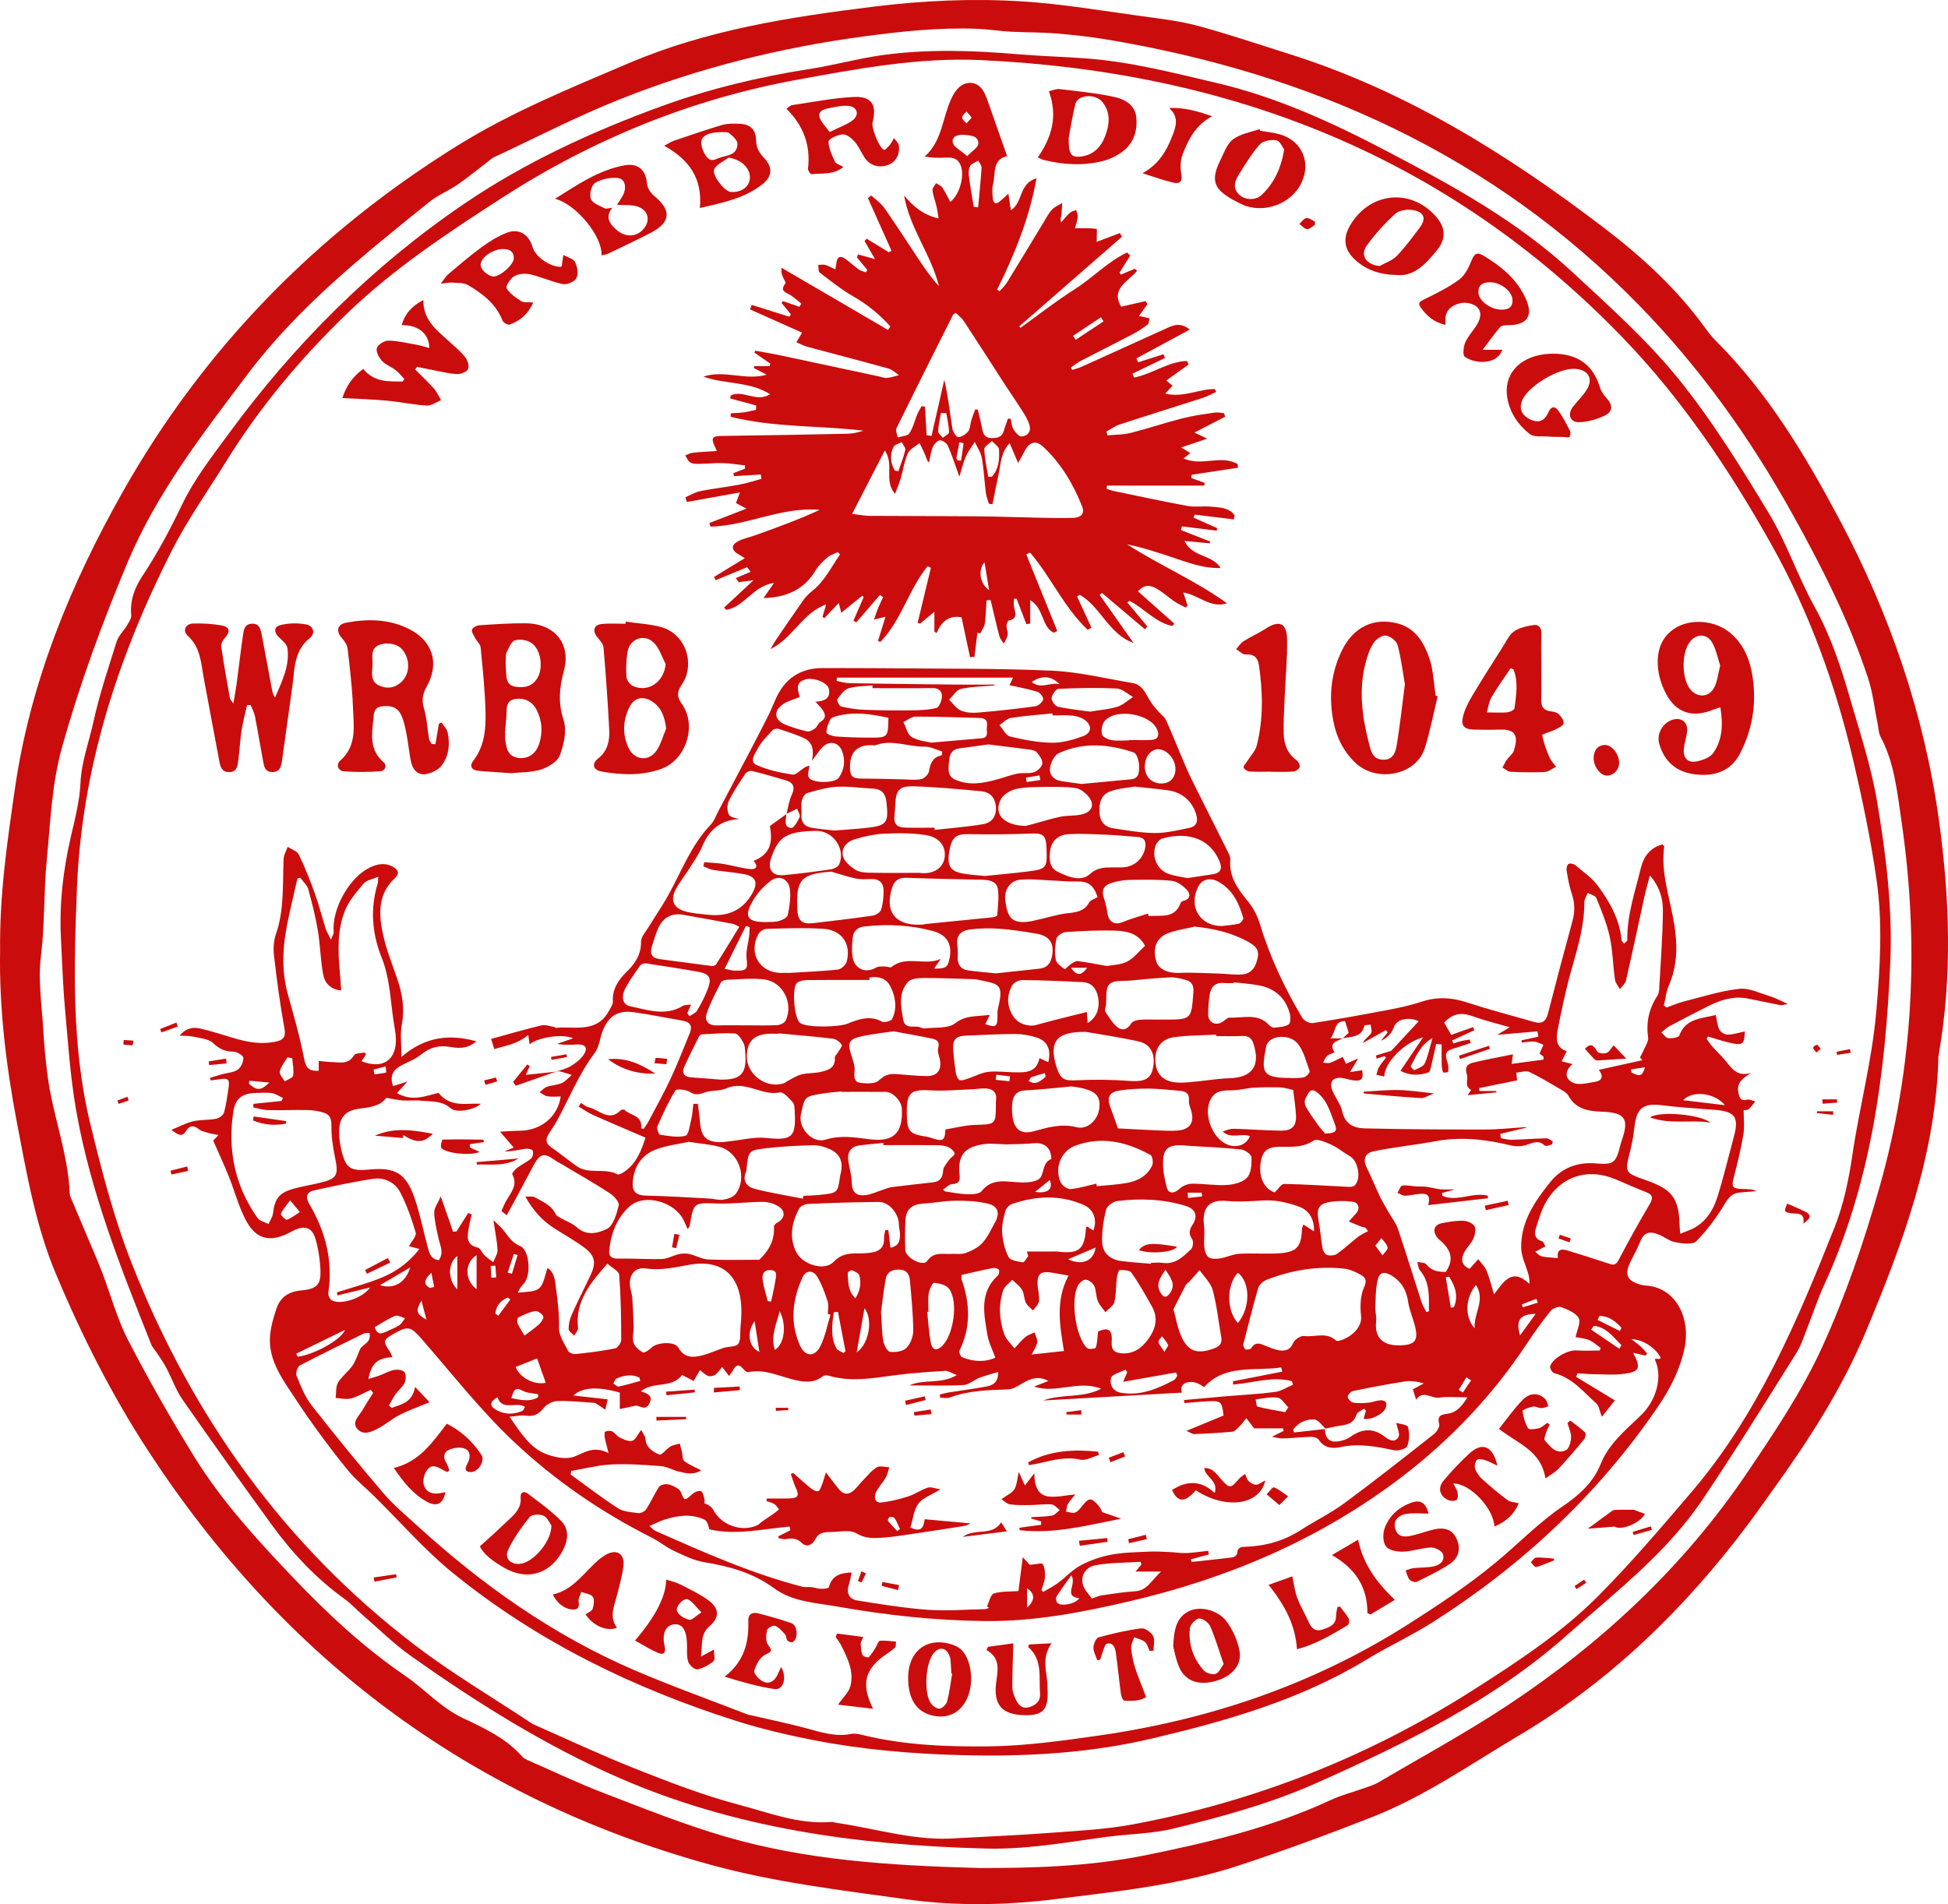 <svg viewBox="0 0 554.81 542.42" xmlns="http://www.w3.org/2000/svg" fill="#CB0C0C">
  <path d="m.03 270.84c-.19-16.05 2.04-31.11 4.23-46.27 4.4-30.44 15.92-58.32 30.79-84.62 23.11-40.86 55.11-73.52 95.2-98.45 15.51-9.64 32.08-16.35 48.68-23.44 22.39-9.57 45.99-13.2 69.83-16.16 14.1-1.75 28.29-2.4 42.43-1.5 11.51.74 22.94 2.7 34.39 4.26 5.31.72 10.69 1.37 15.84 2.77 8.65 2.35 17.16 5.25 25.71 7.94 33.18 10.44 62.09 28.5 89.54 49.42 10.94 8.34 20.86 17.44 28.93 28.57.92 1.27 1.89 2.54 3 3.64 14.95 14.91 25.67 32.86 35.43 51.24 14.2 26.74 24 55.15 28.18 85.3 3.09 22.31 3.86 44.63-.06 66.95-.03.18-.07.37-.08.55-.69 27.68-10.08 52.96-20.59 78.12-6.87 16.45-16.33 31.1-26.64 45.39-2.38 3.31-4.71 6.65-7.16 9.91-18.01 23.98-39.14 44.52-65.11 59.94-13.7 8.13-26.8 17.33-41.71 23.19-12.57 4.93-25.26 9.62-38.09 13.84-16.88 5.56-34.58 7.37-52.07 9.55-14.04 1.75-28.22 2.06-42.57.06-18.91-2.63-37.83-4.86-56.26-9.97-68.23-18.94-121.16-58.69-159.72-117.86-10.35-15.88-18.85-32.73-26.18-50.19-5.79-13.79-8.32-28.39-11.1-42.94-3.15-16.51-5.15-33.12-4.84-49.24zm278.66 261.29c14.12.03 31.13-.29 47.77-3.68 17.95-3.65 35.81-7.89 52.57-15.7 3-1.4 6.28-2.22 9.41-3.34 1.39-.5 2.85-.91 4.11-1.65 12.36-7.29 25.01-14.15 36.96-22.06 26.82-17.76 50.05-39.46 68.12-66.21 7.73-11.45 15.55-23.1 21.27-35.6 6.67-14.59 11.93-29.97 16.32-45.42 9.81-34.48 11.5-69.64 6.26-105.12-1.19-8.06-1.97-16.18-5.92-23.54-.46-.86-.48-1.96-.68-2.96-.93-4.59-1.41-9.33-2.87-13.75-5.38-16.33-13.13-31.57-21.47-46.6-12.04-21.68-26.28-41.64-43.59-59.41-41.81-42.92-93.48-66.12-151.85-75.86-4.83-.81-9.71-1.32-14.59-1.72-4.21-.34-8.45-.26-12.67-.49-3.14-.17-6.26-.68-9.4-.81-10.87-.44-21.62.72-32.38 2.16-23.89 3.19-47.13 9.01-69.5 17.9-12.2 4.85-23.91 10.94-35.83 16.49-.65.3-1.2.84-1.79 1.29-2.86 2.18-5.64 4.48-8.6 6.52-2.59 1.78-5.62 2.97-8.04 4.93-18.58 15.01-37.27 29.83-51.85 49.18-12.79 16.98-25.83 33.78-34.11 53.5-7.22 17.22-13.67 34.73-18.7 52.8-2.95 10.6-3.29 21.39-4.33 32.11-.88 9.07-.52 18.23-1.66 27.38-.85 6.86.28 13.99.68 20.98.25 4.33.66 8.67 1.22 12.97 1.46 11.29 5.85 22.03 6.3 33.51.02.45.18.91.36 1.34 2.18 5.18 4.39 10.36 6.58 15.54.79 1.87 1.59 3.75 2.31 5.65 2.45 6.46 4.26 13.25 7.41 19.35 5.87 11.34 12.2 22.46 18.92 33.32 7.78 12.56 17.71 23.4 27.9 34.12 9.89 10.4 20.24 20.04 32.07 28.13 5.61 3.84 10.15 9.08 16.49 12.07 6.08 2.86 12.29 5.73 16.88 10.99.35.4.89.68 1.39.9 7.29 3.19 14.49 6.64 21.91 9.48 11.49 4.41 22.97 9.02 34.77 12.44 22.47 6.51 45.68 8.16 71.81 8.86z" />
  <path d="m279.21 526.54c-35.4-1.02-70.07-5.76-102.9-20.1-21.08-9.21-40.44-21.37-59.14-34.6-5.1-3.61-9.59-8.09-14.34-12.19-1.54-1.33-2.92-2.88-4.56-4.06-8.23-5.89-15.04-13.18-20.95-21.32-8.53-11.76-16.99-23.58-25.29-35.5-1.93-2.77-3.07-6.08-4.66-9.1-.76-1.45-1.72-2.8-2.61-4.17-.55-.85-1.31-1.59-1.68-2.51-8.68-21.78-17.36-43.59-21.41-66.81-1.68-9.63-2.31-19.46-3.19-29.22-.58-6.45-.76-12.93-1.11-19.4-.54-10.06.63-19.95 2.93-29.75 1.14-4.86 2.4-9.8 2.62-14.74.27-6.09 2.42-11.66 3.69-17.45 1.7-7.75 4.24-15.32 6.63-22.91.53-1.67 2.02-3.02 2.95-4.59.54-.91 1.27-1.99 1.18-2.92-.4-4.23 1.04-7.89 3.27-11.25 4.3-6.49 7.9-13.29 11.28-20.34 3.45-7.19 8.52-13.65 13.28-20.15 18.61-25.39 40.66-47.43 66.65-65.18 17.41-11.89 36.55-20.73 56.38-27.96 13.79-5.03 27.99-8.43 42.49-10.69 6.85-1.07 13.58-2.95 20.44-3.91 12.9-1.8 25.85-1.37 38.8-.27 6.5.55 13.03.71 19.53 1.2 12.61.95 24.79 4.11 37.06 6.99 17.12 4.03 32.83 11.24 48.29 19.34 18.83 9.87 37.45 20.08 53.13 34.66 10.37 9.64 21.07 19.18 29.94 30.12 9.68 11.95 17.87 25.22 25.86 38.42 5.1 8.43 8.24 18.03 13.04 26.67 4.64 8.36 7.54 17.25 10.15 26.29 2.78 9.59 5.95 19.16 7.61 28.96 2.58 15.23 4.48 30.62 3.8 46.15-1.38 31.73-5.48 62.91-19 92.16-1.62 3.51-2.81 7.23-4.25 10.83-1.1 2.75-1.93 5.68-3.48 8.16-8.81 14.03-17.54 28.12-26.79 41.85-10.33 15.32-24.96 26.46-38.6 38.57-21.04 18.68-45.85 30.73-71.21 42.06-13.12 5.86-26.85 9.59-40.68 12.98-6.32 1.55-13.02 1.56-19.52 2.44-11.83 1.61-23.61 3.79-35.66 3.22zm-6.39-2.92c8.69-.48 17.38-.83 26.06-1.49 7.94-.6 15.95-.98 23.75-2.43 34.72-6.47 67.04-19.21 96.84-38.21 12.58-8.02 25.15-16.23 35.7-26.83 9.33-9.37 17.92-19.5 26.52-29.55 19.02-22.24 30.21-48.82 40.85-75.6 2.57-6.48 4.01-13.54 5.03-20.47 2.01-13.59 5.58-26.85 6.79-40.67 1.12-12.72 1.89-25.3.08-37.86-1.63-11.35-3.98-22.62-6.6-33.79-5.04-21.56-12.43-42.18-23.36-61.66-11.91-21.21-25.31-41.2-42.18-58.73-49.92-51.85-111.92-75.92-182.91-79.21-17.75-.82-35.13 2.45-52.36 5.6-30.07 5.5-58.05 16.88-83.84 33.5-15.59 10.05-31.11 20.3-44.45 33.19-13.09 12.64-24.82 26.61-34.43 42.19-5.2 8.43-10.99 16.56-15.45 25.37-15.34 30.28-25.63 62.06-26.96 96.33-.87 22.42-1.53 44.87 3.82 66.85 3.26 13.39 6.73 26.87 11.76 39.65 17.11 43.46 43.41 80.42 80.76 108.9 10.56 8.05 22.07 14.84 33.15 22.2.31.2.65.37.98.51 9.48 4.16 18.86 8.6 28.49 12.4 9.62 3.8 19.33 7.59 29.31 10.22 8.68 2.29 17.29 5.75 26.61 4.98.45-.04.91.17 1.36.24 11.52 1.64 22.79 5.39 34.67 4.36z" />
  <path d="m158.41 305.27c1.39-.51 2.9-.81 4.14-1.57 1.37-.84 2.78-1.9 3.66-3.21 1.34-1.99.54-3.08-1.87-2.95-1.88.1-3.75.2-5.68-.19 1.4-.48 2.8-.96 4.58-1.57-3.03-1.41-10.13-.24-12.41 1.72-.1-.69-.2-1.37-.39-2.7-2.99 2.62-6.43 3.06-9.65 4.05-.32-1.02-.63-1.97-.92-2.9 4.52-1.24 9.41-2.67 14.35-3.86 1.11-.27 2.41.27 3.62.46.17.03.32.28.47.27.53-.01 1.05-.14 1.58-.14 5.15.03 10.62.98 13.64-4.89.42-.81 1.07-1.69 1.02-2.5-.2-3.6 1.61-6.18 3.98-8.52 2.38-2.34 4.08-4.85 4.04-8.48-.02-1.43 1.37-2.92 2.22-4.31 1.81-2.98 3.81-5.86 5.5-8.9 3.81-6.85 6.54-14.34 12.12-20.15.99-1.03 1.48-2.54 2.17-3.84 2.68-5.07 5.36-10.13 8.02-15.21 2.05-3.92 4.11-7.84 6.1-11.79.79-1.57 1.44-3.21 2.15-4.82 2.56-5.86 6.97-8.96 13.43-8.96 6.19 0 12.39 0 18.58.05 15.55.16 31.13 0 46.66.69 7.71.34 15.35 2.24 23.01 3.51 2.85.47 3.76 3.01 5.05 5.13.64 1.06 1.49 2 2.3 2.95.71.84 1.77 1.49 2.2 2.44 2.02 4.54 3.84 9.17 5.82 13.73 1.1 2.54 2.38 5 3.61 7.48 2.8 5.61 5.64 11.21 8.42 16.83.28.57.52 1.26.47 1.87-.4 4.89 2.23 8.35 5.12 11.88 1.53 1.87 2.68 4.24 3.39 6.56 2.84 9.37 7 18.14 12 26.51.5.83 2.07 1.64 2.99 1.5 7.12-1.1 14.22-2.38 21.3-3.73 3.27-.62 6.55-1.32 9.69-2.36 4.34-1.44 8.45-1.25 12.77.16 6.41 2.09 12.94 3.8 19.43 5.65 2.12.6 3.23-.27 3.78-2.42 2.25-8.79 4.57-17.57 6.97-26.32.74-2.7.71-5.22-.2-7.88-.71-2.09-1.08-4.31-1.45-6.49-.11-.63.1-1.67.53-1.94s1.51-.04 1.98.36c2.24 1.9 4.77 3.64 6.47 5.97 3.33 4.56 6.13 9.49 6.66 15.33.03.3.38.57.71 1.04.4-.43.93-.72.93-1.01-.12-7.1 2.22-13.75 3.85-20.51.77-3.17 2.62-5.86 6.17-6.75.27.33.51.48.49.6-1.04 7.65 1.7 14.81 2.87 22.17.95 5.93.91 11.78-1.56 17.46-.77 1.76-.95 3.78-1.4 5.68.26.18.52.37.78.55 1.62-.57 3.2-1.28 4.85-1.7 5.26-1.33 10.5-3.04 15.85-3.62 2.88-.31 6 1.3 8.96 2.19 1.42.43 2.74 1.19 4.87 2.14-1.27.21-1.69.4-2.07.33-3.11-.6-6.21-1.27-9.32-1.89-4.03-.8-7.71.36-11.25 2.14-3.72 1.87-7.42 3.78-11.1 5.75-.83.44-1.52 1.16-2.27 1.75.65.58 1.26 1.58 1.95 1.65 1.06.09 2.93-.18 3.15-.78 1.79-4.85 6.11-4.77 10.37-5.82.35 1.53.44 3 1.05 4.19.37.71 1.56 1.42 2.37 1.4 1.61-.03 3.2-.57 4.86-.91-.12 3.55-.56 4.01-3.68 3.36-2.3-.48-4.53-1.25-6.79-1.9-.14.2-.28.4-.42.6.49.7.93 1.44 1.49 2.08.91 1.05 1.89 2.04 2.87 3.03 2.28 2.29 3.65 6.1 8.34 4.63-2.26 1.47-4.22 2.74-3.66 5.56.26 1.31.54 2.58 2.5 2.08.68-.18 1.54.32 2.32.51-.62.75-1.19 1.56-1.89 2.22-.28.26-.87.18-1.42.27 0 2.36.31 4.7-.07 6.93-.69 4.09-1.67 8.14-2.72 12.16-.71 2.73-.42 3.3 2.46 3.35 1.35.03 2.7 0 4.1.6-1.6.13-3.19.26-4.79.4-2.12.18-3.19 1.31-4.34 3.22-2.3 3.83-5.01 7.53-8.15 10.68-1.05 1.06-3.98.62-5.95.27-1.66-.3-3.13-1.57-4.76-2.2-2.99-1.17-4.33-.41-5.45 2.52-.73 1.89-1.82 3.64-2.67 5.48-1.6 3.48-.8 5.2 2.82 6.23.44.13.9.27 1.36.29 8.82.38 13.15 9.25 11.33 17.87-1.31 6.19-4.16 11.69-7.68 16.83-16.98 24.82-38.51 44.95-63.8 61.07-6.16 3.92-12.85 7.01-19.09 10.8-18.92 11.5-39.88 17.48-61.13 22.49-17.84 4.21-35.99 5.21-54.35 4.73-14.1-.37-28.03-1.57-41.82-4.24-7.48-1.45-14.95-3.2-22.2-5.5-29.3-9.29-56.63-22.61-80.59-42.04-8.14-6.6-15.1-14.66-22.61-22.05-2.38-2.34-5.01-4.45-7.14-6.99-3.37-4.02-6.5-8.25-9.59-12.49-2.66-3.67-5.16-7.46-7.66-11.25-2.94-4.45-5.59-9.1-5.21-14.65.18-2.71.97-5.43 1.85-8.03 1.07-3.18 3.42-4.79 6.89-5.12 4.88-.47 5.91-1.71 5.58-6.64-.18-2.75-.61-5.54-1.41-8.17-.95-3.11-2.91-3.75-5.86-2.44-.42.19-.83.42-1.23.64-5.91 3.14-10.01 2.07-12.98-3.95-1.88-3.79-2.99-7.96-4.57-11.91-1.33-3.32-2.85-6.57-4.46-10.24.09-.09.6-.63 1.51-1.59-1.22-.24-2-.32-2.73-.54-1-.31-2.15-.51-2.91-1.15-1.45-1.21-2.69-.95-3.5.41-1.15 1.92-2.19 1.43-4.27-.18 2.4-.98 4.2-1.98 6.13-2.43 2.14-.49 4.42-.32 6.59-.73.86-.16 2.03-.98 2.25-1.74.64-2.19.92-4.5 1.27-6.77.43-2.79.03-3.16-2.7-2.72-.78.12-1.57.2-2.35.31-.06-.25-.13-.49-.19-.74 1.14-.34 2.27-.7 3.42-1.02 1.51-.42 3.25-.47 4.46-1.31.94-.64 1.67-2.26 1.61-3.4-.03-.65-1.82-1.71-2.83-1.72-2.39-.02-4.03-.79-5.81-2.47-1.29-1.22-3.68-1.36-5.62-1.81-1.09-.26-2.26-.18-3.88-.29 1.9-2.27 3.92-2.48 5.91-2.02 3.15.73 6.24 1.73 9.34 2.67 3.94 1.19 7.89 1.93 12.04 1.07 2.4-.5 3.02-1.41 2.53-4.02-1.26-6.8-2.14-13.67-2.95-20.55-.23-1.98-.09-4.18.55-6.04 2.43-7.01 1.88-14.26 2.2-21.45.05-1.16.75-2.29 1.16-3.44 1.09.72 2.68 1.2 3.17 2.21 1.76 3.65 3.26 7.44 4.63 11.26 1.16 3.22 1.97 6.56 3.01 9.83.28.88.8 1.68 1.52 3.14.45-1.22.81-1.7.77-2.14-.58-6.5 4.33-15.45 10.16-18.34 2.15-1.07 4.34-1.55 6.64-.32 1.63.87 2.03 2 .66 3.26-5.03 4.63-4.65 10.46-3.36 16.26.94 4.23 2.58 8.3 3.99 12.42 1.46 4.27 2.17 8.52 1.3 13.09-.51 2.64-.09 5.45-.09 9.18 6.86-5.97 13.93-6.5 21.36-4.45-2.08 1.68-3.87 2.24-7.56 1.59-3.18-.57-5.73.17-8.23 2.19-1.69 1.37-3.87 2.13-5.81 3.2-2.21 1.23-3.15 2.97-2.15 5.77 1.24-.39 2.34-.74 4.1-1.29-1.2 1.32-1.99 2.18-2.99 3.28 4.36 2.54 8.31.77 11.83-.06 3.41 4.28 7.94 2.88 12.04 3.1-1.58 1.65-6.87 2.79-8.57 1.29-2.54-2.24-5.49-1.86-8.35-2.16-1.74-.18-3.52.06-5.27-.06-1.45-.1-2.89-.45-4.74-.76-1.51 2.21-4.34 2.7-7.26 3.04-4.43.51-6.2 2.46-6.15 6.96.02 1.65.27 3.33.65 4.94 1.2 5.08 2.56 6 7.78 5.5 7.6-.74 10.63 1.02 13.13 8.33 1.49 4.37 2.37 8.94 3.57 13.41.47 1.76.78 3.71 3.24 4.08 1.59-2.15.35-4.21-.09-6.31-.5-2.42-1.15-4.85-1.2-7.29-.03-1.33 1.05-2.68 1.86-4.56 1.36 3.9 2.44 6.98 3.52 10.06.33-.04.67-.08 1-.12 1.1-1.75 2.2-3.51 3.3-5.26.33.15.67.3 1 .45-.28 1.26-.64 2.5-.84 3.78-.37 2.4-.96 4.86 2.56 5.65.77.17 1.22 1.53 1.93 2.22.75.72 1.64 1.29 2.48 1.93.43-1.13 1.26-2.28 1.21-3.4-.11-2.56-.66-5.09-1.16-8.56 1.24 1.22 1.96 1.83 2.57 2.54 1.52 1.76 2.49 3.8 5.04 4.83 2.69 1.08 3.16 8.29 1.14 10.58-.66.74-1.33 1.46-1.78 2.74 2.05-.36 4.61-.1 6.02-1.26 1.4-1.15 1.63-3.71 2.44-5.84 2 1.41 2.09 3.49 2.36 5.57.51 3.83 1 7.61.89 11.53-.06 2.18 1.53 4.46 2.6 6.57.28.54 1.46.96 2.17.88 3.74-.4 7.49-.86 11.17-1.6.76-.15 1.79-1.61 1.78-2.47-.01-6.16-.11-12.34-.57-18.48-.08-1.06-2.02-1.99-3.35-3.21-4.91 5.53-9.21 10.72-8.39 18.37.07.67-.71 1.43-1.1 2.15-.55-.62-1.56-1.24-1.57-1.86 0-1.34.29-2.78.84-4.01 1.69-3.8 3.58-7.52 5.37-11.28 1.7-3.59 1.36-5.62-1.82-7.98-2.67-1.98-5.6-3.6-8.41-5.4-3.4-2.17-6.05-4.99-8.31-9.1 1.31.07 2.11-.13 2.62.17 2.23 1.31 4.81 2.2 6.01 4.85.22.49.92.81 1.45 1.12 1.52.88 3.3 1.45 4.55 2.61 2.84 2.62 6.27 1.65 8.65.44 1.82-.93 2.71-4.25 3.32-6.68.22-.9-1.33-2.65-2.47-3.4-4.43-2.87-9.02-5.49-13.55-8.19-.72-.43-1.48-.79-2.16-1.27-3.13-2.21-4.23-1.95-6.13 1.56-1.97 3.65-3.9 7.32-5.86 10.98-.56 1.05-1.16 2.09-1.74 3.13-.5-.39-.99-.77-1.49-1.16.43-.97.79-1.98 1.31-2.89 1.36-2.37 3.44-4.51 1.76-7.64-.15-.28.86-1.39 1.51-1.88 1.24-.94 2.72-1.58 3.87-2.6.48-.42.69-1.63.43-2.23-.18-.41-1.4-.62-2.1-.52-1.96.29-3.9.8-5.95.76.77-.32 1.54-.64 2.66-1.11-1.29-1.5-2.37-2.75-3.91-4.53 2.12-.1 3.87-.25 5.62-.26 5.99-.05 10.83-3.93 11.68-9.76-1.29 0-2.56.14-3.78-.05-.79-.13-1.49-.74-2.24-1.14.68-.54 1.28-1.29 2.05-1.56 1.39-.49 2.97-.49 4.29-1.08 1.07-.48 1.89-1.52 2.82-2.31-1.11-.34-2.22-.71-3.34-1-.34-.09-.73.04-1.1.08l.02.02zm72.85-88.51c.5-2.71.49-5.3-2.5-6.6-2.28-.99-4.65-1.77-7.02-2.52-.5-.16-1.39.02-1.72.39-1.54 1.7-3.29 3.36-4.29 5.37-.63 1.26-2.49 3.57-.16 4.58 3.17 1.38 6.67 2.15 10.11 2.67 1.06.16 2.36-1.36 3.57-2.07.39-.23.86-.32 1.29-.48-.1 1.13-.65 2.52-.2 3.35.95 1.73 7.44 1.71 8.56.1 1.63-2.35 1.93-4.98.91-7.62-1.03-2.66-3.8-3.07-5.73-.91-1.03 1.16-1.89 2.48-2.82 3.73zm-7.32 15.16c.03 1.52-.97 3.66 1.42 3.94.69.08 1.84-1.88 2.37-3.08.26-.58-.43-1.58-.69-2.39l-3.02 1.42c.46-1.77.67-3.65 1.44-5.28 1.05-2.22.62-3.56-1.67-4.24-3.19-.95-6.38-1.88-9.61-2.67-.55-.13-1.55.27-1.87.75-1.69 2.53-3.41 5.07-4.74 7.79-.53 1.08-.53 2.88.04 3.9.46.83 2.13 1 2.88 1.3-4.81.15-8.36 2.68-10.41 7.59-.92 2.2-2.32 4.2-3.59 6.24-1.23 1.96-2.71 3.77-3.84 5.78-1.95 3.48-.89 5.86 3.03 6.79 1.97.46 4.02.62 6.04.83 5.22.53 9.47-.99 12.32-5.73 2.02-3.36 1.39-5.24-2.42-5.9-2.82-.49-5.69-.69-8.52-1.14-.96-.15-1.85-.68-2.78-1.04.08-.39.17-.78.25-1.17 1.82.16 3.66.21 5.46.5 2.54.41 5.04 1.19 7.59 1.45 1.87.19 2.38-.82 1-2.34 5.29-2.04 5.34-5.93 4.66-9.93 1.53-1.1 3.09-2.23 4.65-3.35zm158.45 63.9c.6-.56 1.19-1.12 1.73-1.62-.37-1.17-.69-2.22-1.04-3.32-3.22-.06-2.5 2.94-4.13 4.91h3.47c-1.59.85-4.1 1.1-2.34 3.99-.84.39-1.63.57-2.13 1.04-.51.48-.76 1.25-1.12 1.89.67.03 1.41.24 2 .04 1.2-.42 2.32-1.07 3.59-1.68.37.76.65 1.34.95 1.98 1.34-.61 2.48-1.12 3.45-1.56-.77 1.3-1.54 2.6-2.31 3.91 1.15-.18 2.29-.36 3.44-.54.46 2.41-.12 3.19-2.44 2.91-1.01-.12-1.98-.49-2.98-.65-2.83-.48-4.11 1.04-3 3.69.82 1.96 2.32 3.73 2.74 5.74.78 3.72 3.4 4.83 6.44 4.89 11.37.26 22.75.33 34.12.32 3.95 0 7.89-.45 11.84-.69 0 .06-.01.11-.02.17-2.45.59-4.9 1.18-7.35 1.77.05.4.09.8.14 1.2 1.03.17 2.06.51 3.09.48 3.27-.09 6.54-.35 9.82-.43.62-.02 1.27.47 1.85.82.09.05-.07.87-.25.93-.65.22-1.69.61-2 .32-1.7-1.62-3.23-.85-5.05-.23-1.41.48-3.16.54-4.61.19-7.08-1.72-14.15-2.56-21.42-1.2-5.81 1.08-11.71 1.66-17.5 2.84-2.8.57-3.25 2.44-2.05 4.83 1.3 2.61 2.38 5.34 3.64 7.97.75 1.57 1.67 3.07 2.53 4.59.89 1.59 2.09 3.07 2.66 4.76 2.34 6.93 4.47 13.92 6.73 20.88.32.99.92 1.88 1.38 2.82.24-.08.48-.16.71-.25-.03-4.03.42-8.13-2.56-11.65-.5-.59-.5-1.61-.73-2.42.88.23 2.12.16 2.58.73 1.61 1.99 3.65 2.17 5.52 2.12 2.8-4.12.91-6.92-2.12-9.41-.14-.12-.25-.27-.36-.42-1.41-1.96-.86-3.61 1.52-4.08 1.99-.39 4.04-.72 6.05-.64 1.11.05 2.67.75 3.13 1.63s.07 2.47-.41 3.53c-.64 1.41-1.89 2.53-2.6 3.91-1.13 2.22-.43 3.82 1.57 4.6.86-.95 1.66-1.85 2.46-2.74.8 1.08 1.85 2.05 2.36 3.25.84 2.02 1.34 4.18 2.13 6.77 2.69-3.43 4.99-7.8 10.08-2.98.05-1.22-.1-2.06-.33-2.87-.69-2.45-1.95-4.87-2.01-7.33-.16-7.49 3.89-13.35 8.35-18.88 2.9-3.59 6.79-5.31 11.44-5.3 2.17 0 4.93.63 6.36-.44 1.5-1.12 1.76-3.93 2.49-6.02 2.15-6.18.99-7.95-5.53-8.2-3.94-.15-7.57-.69-9.7-4.62-.37-.67-1.18-1.17-1.89-1.58-3.04-1.78-6.06-3.64-9.23-5.14-.97-.46-2.44.12-3.68.22.07.67.14 1.35.23 2.19-3.43.7-7.14 1.45-10.84 2.21.04.27.09.54.13.81h4.8v.4c-2.62.26-5.23.51-8.19.8.52-.79.76-1.15 1-1.51-2.04-1.05-.77-2.95-1.2-4.33-.64-2.02 0-2.99 1.57-3.38 3.72-.93 7.51-1.6 11.55-2.43-.17 1.24-.25 1.77-.38 2.73 3.25-.43 6.16-.82 9.07-1.21 0-.29 0-.57 0-.86-.46-.35-.92-.7-1.13-.86.43-.94.78-1.72 1.13-2.49-.89-.33-1.77-.85-2.68-.93-1.15-.09-2.33.18-3.5.29l-.07-.65c1.6-.35 3.2-.7 4.79-1.04l-.25-1.51c-3.75.32-7.51.65-11.46.99 1.1-.67 1.99-1.22 3.55-2.17-3.89-1.13-7.07-1.87-10.1-2.99-3.68-1.36-5.96-1.02-8.56 1.67.65 1.14 1.25 2.21 1.99 3.51 2.01-.72 4.13-1.48 6.25-2.23.11.3.22.6.34.9-2.12.98-4.25 1.95-6.37 2.93l.41.84c.76-.24 1.51-.51 2.28-.7.78-.19 1.58-.29 2.37-.42.09.33.18.65.27.98-1.32.44-2.62.92-3.96 1.3-3.31.96-3.55 1.42-2.53 4.66.22.72.16 1.55.07 2.31-.01.1-1.39.23-1.44.1-.26-.71-.38-1.5-.39-2.27-.05-1.89-.02-3.79-.02-5.68-.52-.05-1.04-.11-1.56-.16-.43 1.95-.83 3.92-1.31 5.86-.2.8-.39 2.09-.89 2.26-2.55.88-5.15 1-7.97-.44 2.14-3.17 4.09-6.06 6.44-9.54-5.48 1.49-10.97 7.21-11.04 11.13-.79-.16-1.52-.3-2.26-.45.24-.74.35-1.56.74-2.21.57-.96 1.33-1.81 2.01-2.7-.14-.14-.28-.28-.42-.43-.75.24-1.5.48-2.24.72-.08-.3-.15-.6-.23-.9 1.55-.47 3.09-.93 4.39-1.33 2.58-2.79 5.19-5.6 7.79-8.41-2.66-1.36-6.18-.61-6.95 1.46q-1.12 3-3.77 4.07c.64-.79 1.27-1.59 1.91-2.38-.17-.21-.34-.42-.51-.63-2.2 1.23-4.4 2.46-6.6 3.68.63-1.26 1.75-1.86 2.38-2.8.37-.54-.06-1.61-.12-2.44-.63.1-1.75.08-1.8.31-.8 3.45-3.78 3.02-6.19 3.6zm-4.91 111.09c-1.04-.9-2.03-2.47-3.12-2.55-2.38-.17-4.54.9-6.03 2.84.07.29.14.57.2.86 2.93-.33 5.87-.65 8.8-.98.16 2.8 1.32 3.9 3.97 3.49 1.15-.18 2.38-.61 3.33-1.28 3.37-2.4 6.57-2.57 9.91.08 1.16.92 2.85 1.72 3.79-.12.41-.8-.32-2.18-.65-3.92 1.03.33 3.16.49 3.33 1.17.45 1.72.43 3.83-.22 5.45-.32.8-2.57 1.43-3.75 1.18-4.97-1.05-9.89-2.02-14.99-.94-2.45.52-4.78.44-6.43-2.02-.36-.53-1.39-.89-2.09-.87-2.68.07-5.35.36-8.03.47-.88.04-1.76-.24-3.26-.47 1.61-.82 2.48-1.26 3.36-1.7-.06-.24-.13-.47-.19-.71h-8.23c-.98-1.29-1.59-2.1-2.21-2.91-.64.78-1.22 1.61-1.92 2.31-.62.61-1.33 1.48-2.08 1.55-3.6.36-7.22.53-10.84.69-.51.02-1.03-.41-2.23-.93 3.98-1.64 7.29-3.01 10.58-4.37-.45-3.98-.72-4.25-4.57-4.05-2.2.11-4.4.34-6.6.52-.02-.29-.04-.59-.06-.88 3.94-.36 7.88-.73 11.82-1.07 4.7-.4 9.42-.62 14.08-1.23 1.76-.23 3.39-1.35 5.09-2.06-.09-.33-.19-.67-.28-1-5.57-1.5-11.17.52-16.75.95-.02-.31-.04-.62-.06-.93 4.68-.92 9.35-1.83 14.03-2.75-.09-.4-.19-.8-.28-1.2-7.56 1.16-15.93-1.06-21.96 5.61-1.27-.91-2.52-1.48-3.77-1.47-1.86.02-3.14.95-2.57 3.04-13.07.74-25.9 1.46-39.54 2.24 5.64-2 11.18-.56 16.55-3.35-6.55-2.58-12.67 1.49-19.12-.6 1.79-.71 2.94-1.16 4.1-1.62-2.7-1.49-4.93-.72-7.14.52-1.35.76-2.8 1.82-4.23 1.88-5.65.23-11.28.27-16.69 2.32-.82.31-1.87.04-2.81.04 0-.3-.02-.61-.02-.91.86-.2 1.7-.45 2.57-.59 3.54-.56 7.11-.99 10.63-1.67 1.68-.32 3.43-.95 3.38-4.14-2 .61-3.72 1.03-5.36 1.66-1.54.6-2.96 1.98-4.48 2.06-5.13.26-10.28.1-15.42.1 4.11-1.92 8.82-.2 13.48-2.93-1.54-.59-2.45-1.27-3.31-1.21-4.95.32-9.9.65-14.81 1.31-6.16.83-12.28 1.9-18.44.04-.47-.14-1.21-.1-1.57.18-2.86 2.26-6.02 1.59-9.04.79-4.05-1.07-7.92-2.89-12.29-1.94-.36.08-.99-.47-1.3-.87-1.36-1.71-2.26-1.1-3.08.49-.27.52-.67.98-1.01 1.46-.75-.97-1.36-1.76-1.97-2.55-.65.75-1.2 1.64-1.98 2.2-.51.37-1.46.55-2.03.33-.86-.33-1.56-1.08-2.33-1.65-.53.93-1.06 1.85-1.77 3.09-.98-.5-2.15-1.11-3.3-1.7-2.96 3.95-8.25 1.69-11.74 4.65 1.74.6 3.57 1.15 2.45 3.41-1.14 2.29-2.62.68-3.88.66-1.53.33-3.05.65-4.58.98v-4.68c-5.84-1.71-10.66-1.65-13.2.83 3.49.39 6.42.71 9.74 1.08-.22.98-.44 1.98-.66 2.97-.77-.53-1.53-1.07-2.31-1.57-.29-.19-.64-.39-.97-.41-3.51-.22-7.02-.62-10.52-.49-1.34.05-3.02 1.03-3.88 2.11-1.41 1.77-2.87 2.35-5.03 2.03-1.24-.18-2.56.15-4.58.32 3.28 4.72 5.88 9.01 10.74 10.75 2.4.86 5.57 1.48 7.74.6 3.01-1.21 5.6-3.15 9.73-.98-.54-2.19-.87-3.28-1.07-4.4-.1-.58-.16-1.59.09-1.71.57-.27 1.46-.34 2.02-.07.8.39 1.32 1.35 2.12 1.72 1.13.53 2.53 1.23 3.57.95.91-.24 1.5-1.73 2.56-3.1.48.95 1.16 1.71 1.22 2.52.18 2.58 2.11 3.74 3.99 4.5.61.24 1.94-1.59 3.07-2.27.79-.47 1.79-.59 2.7-.87.21.78.44 1.56.63 2.35.22.91.11 2.22.68 2.65 1.39 1.06 3.09 1.72 4.77 2.6-2 1.42-4.25.89-6.45.35-1.7-.42-3.31-1.4-5.01-1.53-4.69-.35-9.41-.69-14.1-.46-3.83.19-7.61 1.19-11.41 1.84-.06.34-.13.67-.19 1.01 4.47 3.23 8.84 6.62 13.47 9.6 1.6 1.03 3.86 1.15 5.85 1.4.71.09 1.83-.51 2.24-1.14 1.29-2 2.26-4.21 3.54-6.23.33-.53 1.3-.84 2-.88.74-.04 1.55.26 2.24.61.74.38 1.69.84 1.98 1.51 1.18 2.76 1.05 2.74 3.41.65.61-.53 1.73-1 2.39-.79.52.17.74 1.41.99 2.21.13.4.02.87.02 1.31 1.22.4 2.06.99 2.48 1.8 2.31 4.37 7.97 6.44 12.49 4.44.57-.25 1-.78 1.52-1.14 1.11-.78 2.25-1.52 3.36-2.3.48-.34.92-.73 1.38-1.09-.43-.52-.77-1.18-1.31-1.52-.67-.43-1.52-.59-2.28-.87.05-.25.11-.49.16-.74 2.07 0 4.14.05 6.21-.01 2.73-.09 3.06-.71 1.95-3.14-.56-1.23-.92-2.54-1.38-3.81l.72-.3c1.57 1.39 3.09 2.83 4.72 4.14.67.54 1.65 1.19 2.33 1.05.54-.11.89-1.34 1.21-2.13.34-.85.55-1.75 1.01-3.24 1.5 1.95 2.53 3.34 3.61 4.7 1.38 1.74 2.93 1.81 4.5.29.86-.84 1.58-1.81 2.42-2.67 1.29-1.32 2.47-2.84 4-3.77.86-.52 2.33-.03 3.53 0-.31.97-.48 2.03-.98 2.9-.87 1.5-2.15 2.79-2.86 4.35-.55 1.22-.31 2.97 1.51 2.78 2.61-.27 5.22-.93 7.74-1.73 1.92-.61 3.63-1.87 5.55-2.49.9-.29 2.06.24 3.62.47-2.68 1.67-5.09 2.45-6.3 4.11-1.32 1.82-1.54 4.44-2.25 6.76 3.63 1.8 3.76-.84 4.07-2.34 4.5.41 8.75.79 13 1.18-.72.5-1.53.69-2.35.82-3.92.62-7.85 1.25-11.78 1.82-3.75.54-7.5 1.21-11.27 1.46-2.36.15-4.64.18-7.08-1.27-1.94-1.15-5.04-.34-7.63-.36-1.73-.01-3.21.28-4.12 2.14-.72 1.47-2.37 2.31-3.68 1.05-1.42-1.37-2.74-1.54-4.48-1.19-.71.14-1.5-.15-2.25-.25-.02-.18-.03-.36-.05-.54 1.14-.58 2.27-1.15 3.41-1.73-.07-.35-.14-.7-.2-1.05-7.7.72-15.38 2.53-22.86.8-.3-1.13-.63-2.4-1.38-2.76-3.69-1.74-7.51-1.22-11.25-.06-1.39.43-2.7 1.13-4.44 1.87.91.77 1.21 1.16 1.6 1.33 13.71 6.1 27.42 12.21 42.02 15.98.77.2 1.64-.01 2.44.08.92.11 1.82.46 2.74.49.79.02 2.21-.1 2.3-.44.86-3.23 3.12-4.11 6.5-4.2-.28 1.25-.43 2.3-.76 3.3-.81 2.4-.11 4.27 2.37 4.67 6.64 1.07 13.31 2.16 20.01 2.65 5.4.39 10.86-.07 16.29-.18.41 0 .82-.24 1.23-.36-.2-.15-.4-.3-.6-.45.64-1.27 1.02-3.37 1.96-3.66 2.24-.68 4.74-.51 7-.68.41-3.23.78-6.16 1.23-9.65 1.15 1.26 1.74 1.91 1.99 2.18 1.59-.12 3.46-.63 3.71-.2.62 1.05.68 2.55.6 3.85-.08 1.21-.64 2.39-.98 3.58.18.16.36.32.53.47 1.38-.83 2.85-1.56 4.14-2.51 2.23-1.65 4.16-3.82 6.57-5.09 2.7-1.43 5.73-2.46 8.74-3.02 3.51-.65 7.15-.67 10.74-.85 1.82-.09 3.66.03 5.49.11 1.7.07 3.41.36 5.1.3 2.07-.08 4.13-.42 6.2-.64l.15 1.06c-1.7.45-3.4.91-5.1 1.36.06.25.12.5.19.75 3.93-.42 7.86-.81 11.77-1.32.48-.06 1.24-.74 1.25-1.16.06-1.8 1.25-1.8 2.5-1.85 5.67-.21 10.91-1.71 15.72-4.83 4.04-2.62 8.43-4.73 12.29-7.58 8.63-6.37 17.05-13.02 25.48-19.65.81-.64 1.74-2.1 1.52-2.89-.66-2.42.61-2.7 2.39-2.94 2.57-.35 4.01-2.08 5.66-4.66-3.16 0-5.66-.27-8.08.08-2.17.31-4.61-2.29-6.54.59-.32-1.03-.64-2.03-.93-2.96 1.17-.63 2.15-1.16 3.13-1.68-1.98-.59-3.79-.82-5.52-.54-4.91.77-9.79 1.7-14.66 2.71-.63.13-1.53 1.12-1.49 1.66.03.6.93 1.52 1.57 1.63 1.41.24 2.9.16 4.34.03 1.09-.1 2.15-.59 3.25-.67 1.33-.1 2.21.49 1.7 2.02-.61 1.85-4.13 3.64-6.34 3.24.22-.76.43-1.53.65-2.29-.17-.2-.35-.4-.52-.6-.76.56-1.97.99-2.19 1.72-.69 2.33-2.39 2.82-4.41 3.1-1.46.21-2.9.57-4.35.86zm-272.3-27.22c-.65.09-1.23.02-1.68.24-6.07 2.97-12.16 5.92-18.14 9.07-.66.35-1.21 2.14-.9 2.9 1.19 2.89 2.35 5.95 4.25 8.38 6.66 8.52 13.51 16.91 20.53 25.13 2.87 3.36 6.34 6.23 9.62 9.23 18.47 16.85 38.67 31.16 61.71 41.09 10.52 4.53 21.33 8.39 32.02 12.54.6.23 1.25.33 1.88.48 5.05 1.18 10.13 2.21 15.14 3.56 4.21 1.14 8.31 2.52 12.79 1.62 1.04-.21 2.23.06 3.29.32 11.77 2.87 23.83 3.37 35.8 3.23 10.41-.11 20.86-1.58 31.2-3.05 31.28-4.45 60.72-14.3 87.55-31.22 8.9-5.62 17.75-11.48 25.84-18.18 6.4-5.29 12.17-11.33 19.12-16.03 4.48-3.03 8.59-6.72 10.63-11.85 1.61-4.05 4.32-7.05 7.3-9.98 1.59-1.56 3.28-3.01 4.81-4.62 4.05-4.26 5.49-10.72 3.46-15.05-.06-.12.03-.31.05-.47.36.03.73.1 1.09.08.15 0 .3-.17.44-.27-1.25-2.73-5.02-5.32-8.34-5.34 1.12.87 1.92 1.42 2.64 2.07.67.61 1.23 1.32 1.84 1.99-.14.2-.27.4-.41.6-1.14-.25-2.27-.5-3.59-.8 2.32 4.33 1.91 5.42-2.68 6.01-2.9.38-5.89.11-8.85.08-1.43-.02-2.86-.16-4.29-.25-.14.34-.28.67-.42 1.01 3.49 2.12 6.99 4.24 11.04 6.7-.88 1.12-2.14 2.72-3.69 4.69-.72-1.85-.84-3.15-1.55-3.78-3.7-3.29-6.87-7.36-12.04-8.66-.54-.14-1.29-1.4-1.15-1.92.62-2.29 5.1-4.74 7.51-4.56 2.2.16 4.42.03 6.64.03.07-.25.15-.5.22-.75-1.1-.77-2.12-1.74-3.33-2.24-1.29-.53-2.76-.61-3.79-.81.39-2.01 1.55-4.24.88-5.43-.86-1.52-3.11-2.44-4.95-3.12-.8-.3-2.45.34-3.05 1.09-2.39 2.98-4.63 6.09-6.74 9.28-9.7 14.68-21.62 27.27-35.57 37.94-23.29 17.81-49.6 29-78.03 35.58-13.39 3.1-26.83 5.67-40.63 5.53-14.2-.15-28.28-1.66-42.25-4.14-6.17-1.09-12.65-1.32-17.96-5.22-5.94-4.36-12.67-6.24-19.82-7.4-3.01-.49-5.91-1.94-8.71-3.25-2.24-1.05-4.2-2.7-6.42-3.82-14.34-7.22-27.52-16.3-39.12-27.23-9.53-8.98-17.67-19.45-26.33-29.35-3.04-3.48-3.77-3.76-7.87-1.45-3.06 1.72-3.17 2.2-1.19 5.01.33.47.49 1.06.77 1.68-4.29.26-5.98 1.77-6.83 6.21 1.19-.36 2.21-.63 3.21-1 1.39-.51 2.71-1.31 4.14-1.58.95-.18 2.44.03 2.93.65.51.65.44 2.17.03 3.03-.58 1.21-1.77 2.1-2.57 3.23-.73 1.02-1.28 2.17-1.9 3.26.27.22.54.44.82.66 2.63-1.07 5.79-1.36 6.64-5.98 1.77 1.87 3.07 3.24 4.12 4.35-3.26 1.36-5.96 2.32-8.5 3.6-1.97.99-3.69 2.49-5.62 3.57-2.03 1.13-4.57 2.49-6.4.5-1.83-1.98.53-3.85 1.53-5.61.92-1.61 1.95-3.16 2.93-4.73-.24-.28-.47-.56-.71-.85-1.86.84-3.66 1.93-5.62 2.45-1.35.36-2.9-.06-4.36-.14.2-1.47-.01-3.19.68-4.37 1.06-1.8 2.91-3.11 4.11-4.85.98-1.43 1.5-3.19 2.22-4.8.83-1.37 3.22-1.69 2.62-4.56zm-19.64-129.64c-.27.06-.55.12-.82.18-.82 3.56-1.66 7.11-2.44 10.67-1.64 7.39-2.38 14.77-.32 22.24 1.69 6.12 3.47 12.23 4.66 18.46.52 2.73 1.49 3.6 4.16 3.42v-2.81c1.34.13 2.5.31 3.66.34 2.31.04 4.78.81 6.4-1.96.38-.64 2.04-.54 3.1-.77l.27.63c-.41.6-.82 1.21-1.26 1.85 6.07 2.41 10.04-.32 9.79-6.52-.03-.83-.11-1.67-.26-2.48-1.28-6.85-1.13-13.89-3.81-20.59-2.67-6.69-3.31-13.84-1.11-20.97.12-.41.08-.86.16-1.99-1.69.75-3.37.99-4.17 1.95-2.03 2.43-4.23 4.96-5.36 7.85-2.15 5.52-1.96 11.43-1.41 17.28.16 1.7.25 3.4.39 5.33-3.24-.34-4.7-2.3-5.12-4.51-.79-4.14-.83-8.42-1.53-12.59-.66-3.97-1.65-7.9-2.74-11.78-.33-1.19-1.48-2.15-2.25-3.22zm384.37-.69c-.65 2.49-1.14 4.15-1.51 5.84-1.77 8.04-3.46 16.09-5.3 24.11-.21.91-1.14 1.66-1.74 2.49-.49-.92-1.27-1.8-1.4-2.77-.58-4.08-.63-8.25-1.51-12.25-.82-3.74-2.34-7.35-3.78-10.92-.29-.72-1.61-1.02-2.46-1.51-.34.87-.97 1.73-.97 2.6.03 6.58-1.82 12.76-3.6 19.01-1.62 5.67-2.82 11.46-3.97 17.25-.5 2.49-.66 5.2 2.56 6.24-.52 1.03-.94 1.86-1.45 2.88 1.26.32 2.1.54 3.06.79-2.21 1.94-2.25 4.29.3 5.36 1.69.71 4.04.01 6.06-.29 1.79-.27 2.78-1.26 1.16-3.43 4.39-.97 8.39-1.85 12.38-2.74-.22-.27-.43-.53-.65-.8.51-1.01 1.06-1.99 1.51-3.03.36-.82.93-1.75.81-2.55-.63-4.32.2-8.26 2.59-11.9.34-.52.51-1.22.54-1.85.41-7.46 1.01-14.91 1.07-22.37.03-3.31-.76-6.73-3.72-10.15zm-287.33 72.04.75.18c.46-.72.98-1.41 1.38-2.16 2.12-4.01 4.34-7.97 6.26-12.08 1.99-4.27 3.69-8.67 5.48-13.03.82-2 .13-3.18-2.01-3.55-4.65-.8-9.28-1.77-13.95-2.41-4.42-.61-7.05.99-8.76 5.1-.88 2.13-1.01 4.75-2.33 6.49-4.5 5.93-7.22 12.78-10.72 19.23-.75 1.38-1.68 2.66-2.49 4-.83 1.38-.76 2.54.71 3.57 2.5 1.76 4.87 3.7 7.36 5.46 3.48 2.46 7.93.38 11.59 2.32.46.24 1.58-.45 2.23-.92 3.15-2.28 4.51-5.63 5.76-9.53-5.17-2.23-10.1-4.3-14.98-6.48-1.42-.63-2.7-1.57-4.05-2.36.22-.35.43-.69.65-1.04.74.43 1.44 1.07 2.24 1.25 2.99.66 5.75 4.3 9.13.8.19-.19.87-.24 1.04-.07 1.66 1.66 5.21 1.5 4.72 5.21zm-66.1 33.6c.75-1.43 2.2-2.9 1.92-3.87-1.16-3.94-2.54-7.9-4.44-11.53-1.44-2.75-4.44-4.26-7.55-3.81-5.66.81-11.26 2.07-16.86 3.29-2.22.48-2.68 1.82-1.45 3.91 4.6 7.82 6.78 16.17 5.4 25.3-.1.67.45 1.84 1.04 2.16 2.49 1.33 8.65-.55 10.88-3.7-3.51.86-6.4 1.56-9.3 2.27-.06-.29-.11-.58-.17-.87 4.24-1.37 8.59-2.49 12.7-4.18 4.16-1.71 7.83-4.3 10.79-8.19-1.25-.33-2.08-.54-2.96-.77zm-36.28-41.39c.13-.28.25-.56.38-.84-1.05-.48-2.06-1.22-3.16-1.38-1.53-.23-3.13-.05-4.7-.03-3.56.06-5.67 1.55-6.22 5.02-1.76 11.06.34 21.35 6.83 30.56.62.88 2.08 1.17 3.15 1.73.44-1.01 1.15-1.98 1.27-3.03.51-4.2 1.74-5.87 5.88-7.02 2.49-.69 5.06-1.09 7.57-1.7 4.8-1.17 5.26-2.15 4.25-7.05-.63-3.04-1.11-6.17-1.06-9.26.03-1.95-.48-3.11-2.12-3.63-1.47-.47-3.06-.73-4.61-.76-3.79-.08-7.58.1-11.37.01-1.39-.03-2.76-.5-4.15-.77.02-.34.03-.68.05-1.01 2.67-.28 5.34-.55 8-.83zm130.87 62.17c.82-11.51-4.55-17.31-14.74-15.49-4.11.73-8.05 1.67-12.31 1.05-3.09-.45-4.84 1.66-4.61 4.79.09 1.19.57 2.35.66 3.54.21 2.72.33 5.45.4 8.17.04 1.56-.45 3.23-.03 4.64.33 1.12 1.57 2.18 2.67 2.76.47.24 1.76-.7 2.44-1.35 1.6-1.56 6.63-1.84 7.63-.03 1.72 3.09 4.25 2.9 6.94 2.2 2.05-.53 3.99-1.46 6.02-2.1 1.38-.44 3.42-.23 4.1-1.12.81-1.07.5-3 .65-4.56.08-.83.12-1.66.19-2.49zm267.5-24.34c1.63-.68 2.94-1.06 4.08-1.72 3.39-1.96 5.37-5.16 6.48-8.72 1.78-5.68 3.15-11.49 4.71-17.24 1.48-5.47.33-7.13-5.28-7.59-5.06-.42-10.14-.68-15.18-1.32-5.34-.68-7.29.77-7.87 6.21-.25 2.29-.66 4.58-1.22 6.82-1.57 6.17-1.62 6.16 4.48 8.3 7.61 2.67 9.44 5.19 9.61 13.19 0 .45.08.9.19 2.09zm-282.72-1.31c-.42-.95-.72-1.59-1-2.23-2.39-5.5-11.19-8.1-15.54-4.23-3.63 3.23-5.32 7.74-5.8 12.57-.14 1.44.52 2.31 2.33 2.28 4.24-.08 8.48.25 12.72.12 1.59-.05 3.14-1.01 4.74-1.37.97-.22 2.06-.27 3.02-.05 1.84.42 3.6 1.48 5.42 1.56 5.06.22 10.14.08 14.53.08 3.03-2.92 4.36-5.87 4.16-9.44-.02-.38.55-.94.98-1.16 2.04-1.07 2.45-3.14.52-4.46-1.28-.88-3.06-1.42-4.61-1.43-4.33-.01-8.68.61-13 .47-6.76-.23-6.77-.4-7.88 6.39-.03.16-.19.3-.59.91zm158.22 32.91c.13.3.22 1.12.62 1.32.42.21 1.46.03 1.67-.31 1.25-2.07 2.75-1.22 4.32-.59 1.19.48 2.41 1.02 3.67 1.2 1.72.25 3.12-.1 3.97-2.11.41-.97 2.12-2.1 3.09-1.97 3.01.4 6.35-1.25 9.06 1.26.16.15.54.18.78.13 3.02-.71 6.79-3.51 6.39-7.11-.29-2.67-.23-5.73.84-8.09.88-1.94.5-2.81-.82-3.56-1.49-.85-3.19-1.64-4.86-1.82-7.58-.81-14.93.41-22 3.16-1 .39-2.17 1.4-2.45 2.35-1.53 5.23-2.81 10.53-4.27 16.15zm89.64-24.66c-.39-2.66 1.15-2.63 2.68-2.17 3.9 1.16 7.77 2.42 11.63 3.69 1.22.4 2.08.73 2.91-.85 2.82-5.38 5.77-10.71 8.86-15.94 1.07-1.81 1.05-2.74-1.01-3.53-2.93-1.13-5.79-2.45-8.69-3.66-8.01-3.35-15.75-.78-19.96 6.81-1.15 2.07-1.8 4.44-2.56 6.71-.6 1.79-.72 3.47 1.69 4.18.39.11.58.92.89 1.46-.53.26-.78.36-1.02.49-.63.34-1.25.68-1.88 1.02.61.45 1.16 1.14 1.84 1.3 1.34.31 2.74.32 4.63.5zm-246.24-43.93h1.29c.21 1.82.48 3.63.63 5.46.34 3.97 1.87 5.44 5.84 5.45.92 0 1.84-.19 2.75-.28 3.39-.35 6.83-1.27 10.15-.93 7.41.77 8.61-.06 8.22-7.5-.05-.91-.05-2.06-.58-2.65-1.05-1.16-2.65-3.02-3.66-2.81-5.21 1.08-9.85-3.55-15.16-1.17-1.82.82-4.12.49-6.06 1.13-1.55.51-2.68 1.01-4.33-.05-1.11-.71-3.85-1.02-4.19-.47-2.01 3.24-3.62 6.75-5.15 10.26-.26.59.38 2.29.77 2.35 2.41.36 4.98.87 7.24.3.9-.23 1.25-3.05 1.66-4.74.34-1.41.4-2.89.58-4.34zm56.12 40.98c2.4-.45 2.71-1.97 2.75-3.57.02-1-.31-2.01-.32-3.02-.05-3.14-2.76-6.47-5.77-6.45-6.74.04-13.48.28-20.21.57-.87.04-2.1.68-2.48 1.4-2.06 3.91-2.86 8.03-.83 12.22 1.79 3.7 8.08 5.61 10.7 2.87 2.29-2.41 4.75-2.43 7.52-2.41 1.19 0 2.4-.07 3.58-.29 2.21-.41 3.39-1.69 3.25-4.07-.04-.76.24-1.54.38-2.31.28.02.57.04.85.06.19 1.57.38 3.13.6 4.99zm120.65-4.67c.12-3.63-1.54-6.02-4.17-6.99-3.13-1.15-6.63-1.98-9.91-1.82-3.58.17-7.07.51-10.69.16-5.24-.51-7.21 2.03-6.53 7.29.24 1.89-.13 3.85.05 5.75.1 1.06.46 2.45 1.2 2.98.79.57 2.22.51 3.31.34 1.84-.3 3.61-1.2 5.44-1.31 3.78-.22 7.6.1 11.38-.14 5.02-.32 6.33-1.89 6.49-6.92.01-.33.2-.66.4-1.29.98.63 1.77 1.14 3.02 1.95zm-178.06-25.5c-2.69.59-6.03.99-9.12 2.09-4.32 1.54-6.57 4.97-6.85 9.56-.16 2.71 1.14 3.61 3.8 3.67 6.04.13 12.07.52 18.11.84 1.29.07 2.62.54 3.85.33 1.27-.22 2.87-.71 3.57-1.65 3.41-4.56.96-11.83-4.49-13.37-2.64-.75-5.45-.92-8.86-1.46zm131.62 34.76.02-.29c1.11 0 2.24-.13 3.32.02 3.61.52 5.87-1.78 8.11-3.93.54-.52.71-2.19.29-2.82-1-1.49-.88-2.59.05-4.02 1.71-2.59.97-4.59-1.96-5.48-6.38-1.93-12.92-2.19-19.47-1.36-1.17.15-2.88 1.42-3.14 2.47-.74 2.98-1.22 6.13-1.12 9.18.1 3.11 2.26 5 5.37 5.42 2.83.38 5.69.53 8.53.79zm-34.94-2.25c-.13-.42-.27-.84-.4-1.26h7.61c.37 0 .74-.03 1.1.01 6.16.76 7.77-.59 8.12-6.78 0-.13.22-.25.32-.36.58.38 1.17.75 1.78 1.14 1.22-2.96.05-6.05-2.68-7.25-6.77-2.99-13.63-2.63-20.46-.31-.8.27-1.7 1.24-1.92 2.05-.53 2-1.07 4.13-.91 6.15.18 2.37.75 4.86 1.85 6.94.51.97 2.62 1.26 4.06 1.48.41.06 1.02-1.18 1.54-1.82zm-29.5-94.45s0-.05 0-.08c6.42-.63 12.84-1.26 19.26-1.92.51-.05 1.4-.35 1.41-.59.17-2.51.54-5.08.16-7.52-.32-2.1-2.36-2.56-4.36-2.6-7.22-.15-14.45-.3-21.67-.56-2.22-.08-3.44.82-4.09 2.87-2.1 6.63.74 10.57 7.63 10.5.55 0 1.11-.06 1.66-.1zm7.35 93.87c1.47-.07 3.07.2 4.39-.28 1.73-.63 3.56-1.57 4.76-2.91 1.51-1.68 2.46-3.87 3.58-5.89 1.37-2.48.85-4.49-1.94-5.19-2.97-.75-6.15-.9-9.24-.88-3.12.01-6.23.64-9.36.82-3.11.18-4.85 1.59-5.01 4.68-.15 2.83-.15 5.68-.06 8.52.07 2.24 5.05 4.83 6.2 3.18 1.86-2.69 4.3-1.94 6.68-2.04zm-42.04-15.73c.05-.27.1-.53.15-.8 1.57-.09 3.14-.13 4.71-.29 5.05-.51 5.05-.53 5.75-5.41.04-.27.12-.54.19-.81.73-3.15-.24-5.52-3.15-6.81-1.48-.66-3.2-1.15-4.8-1.11-4.42.1-8.86.36-13.25.86-5.09.58-5.07.73-5.66 5.88-.03.27-.04.57-.14.82-1.12 2.65.28 4.3 2.52 4.88 4.51 1.15 9.13 1.89 13.7 2.79zm10.94-30.43s0-.08 0-.11c-1.75.19-3.51.29-5.24.57-5.19.85-5.19.87-6.2 5.74-.02.09-.05.18-.07.27-.81 3.88 3.27 8.31 7.04 7.14 4.21-1.31 8.23-.67 12.34-.13 6.95.91 9.69-1.6 9.38-8.64-.09-2.18-2.53-4.81-4.57-4.83-4.23-.04-8.46-.01-12.68-.01zm7.99-32.56.02.68c-5.9 0-11.81-.03-17.71.03-.97.01-2.11.21-2.86.76-1.63 1.18-.87 10.27.83 11.46 2.1 1.47 11.16 1.15 13.49.21 3.07-1.23 6.34-2.48 9.8-.6.69.37 2.66-.15 2.95-.77 1.41-3.01.99-6.11-.44-9.07-1.25-2.6-3.47-3.1-6.09-2.71zm33.02 13.25c2.96 1.08 3.45.76 3.47-2.04 0-.83-.05-1.69.15-2.48 1.84-7.28.04-6.85-5.88-8.15-.27-.06-.55-.1-.82-.11-4.68-.13-9.35-.36-14.03-.34-1.65 0-3.9.06-4.84 1.07-2.89 3.09-2.07 7.08-1.42 10.81.5 2.87 3.12 1.55 4.78 2.14.43.15.91.4 1.33.35 2.96-.39 6.63.1 8.69-1.49 3.14-2.42 6.18-1.84 9.85-2.39-.61 1.25-.94 1.93-1.27 2.62zm32.14 87.56c2.93-1.26 4.12-.61 3.86 3.09-.15 2.24.91 3 2.86 3.14 3.44.23 5.8-1.56 7.65-4.18 2-2.82 2.8-5.88.99-9.1-1.85-3.29-3.71-6.6-5.87-9.69-.5-.72-2.23-.77-3.38-.74-.3.01-.7 1.5-.8 2.34-.27 2.27-.15 4.61-.7 6.8-.27 1.09-1.66 1.9-2.55 2.84-.74-1.06-1.71-2.02-2.17-3.19-.54-1.35-.4-2.98-1-4.28-.38-.83-1.54-1.7-2.41-1.78-.7-.06-1.8.88-2.22 1.66-2.19 4.05-.66 14.75 2.59 17.82.45.42 2.36.22 2.47-.1.44-1.23.43-2.61.67-4.64zm-61.15-53.07-.02-.63c-2.21.22-4.42.4-6.62.67-2.43.3-3.67 1.73-3.38 4.18.26 2.2.99 4.37 1.02 6.56.04 2.97 1.64 3.78 4.09 3.43 1.59-.23 3.11-.97 4.67-1.47.85-.27 1.68-.67 2.55-.78 3.93-.5 7.87-.91 11.8-1.37 1.99-.23 2.76-1.32 2.89-3.35.07-1.05 1.03-2.08 1.7-3.04.47-.68 1.65-1.32 1.57-1.82-.12-.7-1.02-1.45-1.77-1.8-.89-.41-1.97-.56-2.97-.57-5.18-.05-10.36-.02-15.53-.02zm94.75-31.07c0-.14-.02-.27-.02-.41-4.03.22-8.11.17-12.09.75-3.61.53-5.35 3.17-5.2 6.73.15 3.49 1.94 5.64 5.57 6.1 1.97.25 4.02-.04 6.03-.22 3.11-.27 6.21-.85 9.32-.93 6.62-.17 9.05-3.45 7.06-9.74-.53-1.67-1.4-2.4-3.2-2.31-2.49.13-4.98.03-7.47.03zm-37.1-1.2c-8.36-.07-10.43 2.66-8.5 9.54.05.18.11.35.17.53 1.17 3.56 2.2 3.9 5.93 3.71 4.96-.24 9.97-.18 14.92.2 3.65.28 5.75-.4 6.45-3.07 1.08-4.11-.25-7.35-3.87-8.17-5.39-1.21-10.87-1.99-15.1-2.74zm31.04-29.98c-2.66.64-5.46.95-7.94 2.01-3.2 1.38-4.13 4.45-3.01 7.98.71 2.24 3.44 3.32 6.59 3.19 3.74-.16 7.5.09 11.25.19 2.29.06 4.62.48 6.87.21 2.63-.32 3.7-2.42 4.17-4.89.45-2.34-1.01-3.39-2.67-4.32-4.7-2.64-9.78-3.8-15.26-4.37zm-74.14-28.18c.02.21.03.42.05.62 4.57-.51 9.17-.86 13.71-1.61 2.39-.39 3.87-2.06 3.73-4.76-.14-2.74-1.59-4.39-4.24-4.64-6.34-.59-12.7-1.2-19.06-1.4-4.31-.14-5.25 1.14-5.39 5.52-.03.83-.08 1.66-.18 2.49-.3 2.61.45 3.65 3.06 3.75 2.77.11 5.55.02 8.33.02zm56.98-11.7c-1.8.32-4.42.47-6.81 1.3-2.71.94-3.37 3.35-3.19 6.11.17 2.66 1.58 4.12 4.05 4.48 3.92.58 7.86 1.31 11.79 1.32 3.27.01 6.56-.81 9.8-1.48 1.76-.36 2.49-1.5 1.98-3.52-.9-3.59-3.74-6.48-7.75-7.1-3-.47-6.04-.69-9.87-1.12zm45.17 86.4c-1.48-.3-2.53-.67-3.59-.71-2.51-.07-5.04-.08-7.55.07-2.05.12-4.08.71-6.12.74-2.48.04-4.86-.05-6.24 2.56-2.21 4.17.46 11.28 4.88 12.95 2.66 1.01 5.33 0 6.29-2.45-2.47-.92-5.41.9-7.72-1.29 1.13-.52 2.26-.84 3.38-.81 4.43.13 8.85.5 13.28.54 3.14.02 4.37-1.4 4.19-4.52-.14-2.38-.53-4.75-.8-7.07zm-143.62-33.33c4.53-.28 9.25-.46 13.93-.96.94-.1 2.26-1.31 2.52-2.24 1.35-4.99-1.33-9.01-6.58-9.36-5.42-.36-10.88-.13-16.32.01-.79.02-1.9.83-2.29 1.57-2.85 5.38.38 10.86 6.37 10.97.74.01 1.48 0 2.39 0zm29.76 16.63c-3.41.52-6.27.81-9.05 1.42-3.7.82-4.11 1.83-2.89 5.53.45 1.38 1 2.87.88 4.25-.15 1.67-.22 3.25 1.62 3.48 1.77.22 4.24.32 5.3-.68 1.47-1.4 2.8-1.93 4.6-1.83 3.04.17 6.08.57 9.11.57s4.27-1.82 3.65-4.78c-.23-1.07-.74-2.27-.46-3.22.54-1.88-.53-2.4-1.84-2.68-3.78-.79-7.59-1.45-10.9-2.07zm29.23-16.51c3.98-.43 8.2-.88 12.41-1.34 2.02-.22 3.07-1.41 3.49-3.35.81-3.68-.54-5.94-4.3-6.6-3.53-.62-7.09-1.15-10.65-1.42-2.74-.2-5.55-.13-8.28.2-2.08.25-3.92 1.23-3.73 3.91.09 1.26.24 2.54.16 3.8-.14 2.21.76 3.63 2.94 3.95 2.55.38 5.12.56 7.96.85zm-3.15-27.74c4.02-.41 7.98-.75 11.92-1.25 5.69-.71 5.83-.94 5.6-6.75-.14-3.7-.98-4.23-4.57-4.08-5.95.24-11.92.26-17.87.16-2.99-.05-4.36.78-5.04 3.88-.97 4.49-.32 6.39 2.86 7.16 2.31.56 4.74.61 7.1.89zm-43.78-1.23c-8.6.64-10.07 2.22-9.67 10.76.15 3.23 1.33 4.28 4.6 3.9 5.62-.65 11.24-1.32 16.84-2.13.9-.13 2.18-.92 2.42-1.68.54-1.73.72-3.63.71-5.46-.02-2.16-1.21-3.38-3.54-3.29-1.46.06-2.97.15-4.38-.15-2.36-.5-4.66-1.29-6.98-1.96zm93.4 42.14h1.39c7.86 0 7.77 0 8.35-7.88.15-2-.58-3-2.29-3.45-1.42-.37-2.9-.77-4.34-.7-3.68.16-7.36.53-11.03.89-2.15.21-5.01-.17-6.24 1.04-1.21 1.2-.76 4.07-1.04 6.21-.07.55-.39 1.27-.15 1.62 1.06 1.58 2.06 3.34 3.51 4.48 1.35 1.06 2.87.61 3.9-1.15.35-.61 1.56-.93 2.4-1 1.84-.15 3.69-.05 5.54-.05zm-68.2-41.79c3.91.51 6.67-1.4 7.09-4.37.44-3.15-1.42-5.8-5.46-6.42-3.87-.6-7.89-.56-11.82-.37-2.82.14-5.67.79-8.39 1.6-2.18.65-3.86 2.5-3.28 4.8.37 1.48 2 2.85 3.39 3.79 1.06.72 2.63.89 3.99.92 4.83.1 9.65.04 14.48.04zm6.63 90.25c.2.17.4.34.6.5 2.15.29 4.29.74 6.44.8 1.36.03 3.32-.07 3.99-.92 1.87-2.36 4.16-2.89 6.86-2.75 2.03.11 4.07.4 6.08.27 1.3-.09 3.09-.42 3.74-1.31 1.17-1.62.62-4.3 3.08-5.31.12-.05.03-.7-.03-1.06-.35-2.43-2.24-3.69-4.77-3.46-2.46.22-4.95.27-7.42.31-2.46.04-4.99-.4-7.37.01-5.34.94-7.03 3.34-6.48 8.69.18 1.77-.2 2.53-2.12 2.64-.9.05-1.74 1.02-2.61 1.58zm-46.8-44.53s0 .07 0 .11c-1.02 0-2.04-.06-3.05.01-4.1.28-5.99 2.31-6.03 6.43-.05 5.18 5.56 9.28 10.51 7.67.42-.14.76-.49 1.16-.69 1.29-.65 2.54-1.51 3.92-1.85 1.77-.44 3.69-.29 5.48-.71 2.08-.48 4.22-1.13 3.99-4.06-.03-.43.53-.89.8-1.36.44-.77 1.41-1.91 1.18-2.27-.52-.81-1.59-1.65-2.52-1.76-5.13-.63-10.28-1.04-15.43-1.52zm82.56 69c-2.07-.36-3.67-.7-5.29-.92-2.62-.34-3.62.54-3.55 3.21.05 1.66.58 3.33.42 4.95-.09.94-1.1 1.8-1.7 2.7-.7-.73-1.62-1.35-2.04-2.21-.55-1.14-.46-2.61-1.09-3.69-.65-1.1-1.83-1.9-2.78-2.83-.88.98-2.18 1.81-2.57 2.95-1.43 4.16-1.14 8.44.28 12.53.52 1.5 1.91 2.71 2.9 4.05 1.02-1.08 1.95-2.27 3.08-3.22.74-.62 1.77-.91 2.66-1.34.27.96.9 1.99.74 2.87-.24 1.26-1.07 2.41-1.56 3.42 3.06-.33 5.96-.64 9.18-.99-1.11-7.04-2.55-14.2 1.31-21.49zm58.72-23.7c.96-.91 1.83-2.42 2.67-2.41 6.04.1 12.07.53 18.1.82.66.03 1.55.02 1.96-.37 1.99-1.85 1.07-6.99-1.33-8.36-1.83-1.05-3.47-2.45-5.38-3.31-1.58-.72-4.02-1.78-5.01-1.11-3.01 2.04-6.14 1.72-9.34 1.73-3.84 0-5.26 1.22-5.73 4.88-.51 3.97 1.24 7.29 4.05 8.12zm-93.8-17.93c2.91-.47 5.62-1.22 8.35-1.3 5.99-.17 5.99-.03 6.03-5.91 0-.28-.03-.56.01-.83.42-2.74-1.04-3.71-3.5-3.65-1.11.02-2.21.2-3.31.24-3.88.14-7.79.54-11.65.31-5.8-.35-6.99.57-6.92 6.44.07 5.35.59 5.95 5.81 6.8.63.1 1.24.34 1.86.53 2.64.81 3.18.42 3.32-2.62zm-3.18-45.84c3.09.06 3.72-.3 4.22-2.25 1.12-4.38-.38-7.32-4.67-8.46-6.4-1.7-12.92-2.02-19.5-1.27-1.92.22-3.07 1.34-3.27 3.2-.19 1.73-.31 3.53-.08 5.24.5 3.69 3.69 5.06 6.82 3.22.67-.39 1.69-.24 2.54-.26.6-.01 1.44.41 1.77.14 4.23-3.43 9.54-.22 14.01-2.31-.59.87-1.18 1.75-1.85 2.75zm46.17 61.27c.04.24.09.49.13.73 2.84-.29 5.71-.42 8.52-.91 3.11-.55 5.85-2 7.25-4.98.37-.79.1-2.69-.47-3-6.79-3.74-13.98-5.47-21.53-2.61-4.08 1.55-5.9 6.51-4.03 10.45.43.9 1.89 1.95 2.78 1.87 2.48-.22 4.9-.99 7.35-1.54zm-13.69-34.59c.86-3.54-.19-5.97-3.21-6.99-1.98-.67-4.16-1.04-6.25-1.05-4.62-.01-9.25.31-13.87.46-2.98.1-3.95 1.08-3.74 4.11.15 2.21.41 4.42.77 6.61.12.72.55 1.81 1.06 1.96.74.21 1.7-.22 2.53-.49 1.86-.61 3.65-1.62 5.55-1.85 2.36-.29 4.8.06 7.21.11 3.23.06 6.56.3 7.44-4.04 1.04.49 1.67.78 2.5 1.17zm11.2-11.15c2.55-1.52 3.53-4.12 3-7.24-.45-2.59-1.79-4.3-4.51-4.43-5.72-.28-11.44-.53-17.16-.58-.98 0-2.44.77-2.88 1.61-1.56 2.98-1.47 6.08.53 8.92 1.46 2.08 4.37 2.83 6.39 2.26 4.69-1.33 9.45-2.44 14.41-3.69.09 1.3.15 2.08.23 3.17zm-97.24.64c2.95 0 5.91.11 8.86-.05.84-.05 2.06-.63 2.39-1.31 2.3-4.86-.78-11.04-6.08-11.7-3.52-.44-7.15-.03-10.73.09-.58.02-1.44.37-1.67.81-1.44 2.87-2.99 5.73-4 8.76-.71 2.11.41 3.51 2.93 3.43 2.77-.09 5.54-.02 8.31-.02zm25.18-55.48c3.28-.27 6.04-.44 8.79-.73 6.09-.64 6.65-1.37 5.98-7.41-.26-2.35-1.36-3.7-3.87-3.81-3.41-.14-6.83-.71-10.21-.52-2.88.16-5.76 1-8.55 1.81-.68.2-1.32 1.41-1.49 2.25-.25 1.23.03 2.55-.08 3.82-.18 2.14.82 3.41 2.81 3.77 2.35.42 4.74.59 6.63.81zm-27.14 27.39c-1.05-.47-1.44-.74-1.87-.82-4.72-.88-9.43-1.78-14.16-2.58-3.1-.53-5.51.68-6.89 3.47-.85 1.72-1.33 3.63-1.94 5.46-.69 2.07-.14 3.4 2.22 3.71 4.98.64 9.95 1.34 14.93 1.97.37.05.97-.24 1.17-.56 2.18-3.47 4.31-6.98 6.55-10.64zm72.72-68.96c0 .08-.02.16-.03.23-3.21.29-6.49.31-9.61 1-1.27.28-2.23 2.02-3.33 3.09 1.12 1.06 2.07 2.51 3.4 3.08 1.46.63 3.28.7 4.91.56 5.43-.46 10.85-1.05 16.25-1.79.86-.12 1.98-1.12 2.23-1.94.17-.54-.87-1.94-1.61-2.18-2.62-.82-5.35-1.3-7.97-1.89.14-.31.41-.89.99-2.15h-50.15c-.03.31-.06.62-.09.93 1.22.23 2.44.63 3.67.65 10.07.18 20.14.29 30.2.4 3.71.04 7.42 0 11.14 0zm54.81 131.34c-2.7-.24-6.04-.47-6.65 2.78-.53 2.85.09 6.06.82 8.96.53 2.12 2.11 1.98 3.82.42.85-.78 2.26-1.32 3.42-1.33 3.32-.02 6.65.56 9.95.36 1.99-.12 4.5-.74 5.72-2.08 1.18-1.29 1.35-3.83 1.26-5.79-.04-.82-1.83-2.13-2.92-2.24-5.12-.54-10.28-.75-15.43-1.07zm-32.95-16.88c-4.68.42-8.81.93-12.95 1.11-2.6.11-3.68 1.43-3.89 3.73-.11 1.28-.1 2.6.09 3.87.55 3.64 2.49 5.03 6.04 4.06 4.01-1.1 7.84-2.25 12.18-1.15 3.07.78 5.97-1.97 6.44-5.13.49-3.32-.63-4.89-4.34-5.87-1.33-.35-2.72-.48-3.56-.62zm12.23-62.4h2.22c3.45-.05 6.26-2.59 6.63-6.03.19-1.74-.64-2.55-2.37-2.65-2.67-.16-5.33-.48-8-.59-3.86-.16-7.74-.42-11.58-.18-2.78.17-4.89 1.86-5.2 4.88-.23 2.21-.28 4.61 2.15 5.81 2.95 1.46 6.64 2.94 9.13.72 2.36-2.1 4.53-1.93 7.02-1.96zm-121.61 41.52c.2.3.41.59.61.89.73-.52 1.72-.89 2.15-1.59 1.06-1.72 1.98-3.55 2.76-5.42 1.67-3.99 1.02-5.13-3.17-5.81-4.72-.77-9.44-1.55-14.17-2.25-.51-.07-1.33.22-1.61.63-1.49 2.1-3.02 4.21-4.23 6.48-1.04 1.96-1.11 4.58 1.35 5.1 4.95 1.03 10.08 2.95 15.09-.12.5-.3 1.24-.21 2.28-.36-.5 1.17-.78 1.81-1.06 2.46zm122.63 32.83c3.85.2 7.61.42 11.37.58 1.94.08 3.89.2 5.81.02 3.38-.32 4.65-2.37 3.71-5.57-.29-.97-.74-1.99-.66-2.95.16-2-.86-2.64-2.56-2.78-2.95-.23-5.89-.61-8.84-.63-2.85-.02-5.73.12-8.54.58s-3.46 2.02-2.47 4.65c.78 2.05 1.48 4.12 2.19 6.08zm-5.78-65.88c-1.18-3.55-2.76-4.56-6.19-4.45-2.3.07-4.61-.2-6.91-.29-3.03-.11-6.09-.53-9.07-.2-2.9.32-4.52 3.11-4.12 5.95.67 4.82 1.82 6.16 5.5 6.09 1.36-.03 2.72-.43 4.06-.72 2.47-.55 4.91-1.33 7.41-1.68 2.68-.37 5.36-.31 6.92-3.18.37-.68 1.47-.96 2.41-1.52zm-4.46-32.24c4.95-.47 9.47-.9 13.98-1.32 2.45-.23 2.29-2.34 2.29-3.79 0-1.33-.65-3.56-1.54-3.86-7.09-2.4-14.35-3.01-21.35.22-1.23.57-2.25 2.62-2.47 4.12-.3 1.99 1.04 3.49 3.2 3.83 2.09.33 4.2.59 5.9.82zm18.77 36.92c.08.24.16.48.24.72 3.43-.3 7.47.88 9.12-3.8.09-.27.56-.48.9-.57 2.19-.59 1.72-2.22.79-3.17-1.14-1.16-2.77-2.36-4.29-2.51-3.94-.4-7.95-.32-11.92-.25-1.73.03-3.52.33-5.17.86-2.5.8-2.94 2.25-2.05 4.75.49 1.36.7 2.84.95 4.27.38 2.15 2.14 2.99 4.07 2.2 2.39-.98 4.9-1.67 7.36-2.48zm-45.49-48.16c-2.95.4-5.6.75-8.25 1.12-2.01.28-2.72 1.61-2.87 3.49-.17 2.05-.64 4.33 1.68 5.38 4 1.82 8.1 1.06 12.15-.08 1.9-.53 3.76-1.25 5.69-1.62 1.52-.3 3.22.09 4.66-.38 1-.33 2.25-1.53 2.37-2.48.13-.99-.81-2.24-1.55-3.18-.39-.49-1.31-.69-2.02-.79-4.02-.54-8.06-1.01-11.84-1.48zm-13.17 3.09c.02-.36.05-.73.07-1.09-1.66-.49-3.33-1.41-4.98-1.38-4.69.1-9.3-2.19-14.03-.4-.24.09-.55 0-.83-.02q-6.31-.21-6.4 5.96c-.04 2.94.63 3.56 3.43 3.56 3.87 0 7.74.14 11.6.21 1.75.03 3.55.28 5.23-.06.88-.17 2.06-1.31 2.21-2.17.4-2.26 1.04-4.1 3.69-4.62zm23.82 20.12c.3-.08 1.18-.3 2.06-.53 2.63-.71 5.23-1.55 7.89-2.1 1.89-.39 3.88-.21 5.77-.59 3.49-.69 4.24-3.13 1.73-5.71-.86-.88-2.11-1.72-3.27-1.88-2.53-.35-5.13-.34-7.69-.31-3 .04-6.07-.04-8.98.54-1.67.33-3.74 1.53-4.5 2.94-2.26 4.15.71 7.51 7 7.63zm59.32 44.55c0 .07-.02.14-.02.21-.93 0-1.86.07-2.77-.01-2.57-.24-3.78 1.16-4.11 3.46-.26 1.82-.41 3.68-.4 5.51 0 2.28 2.13 3.32 4.07 2.09.69-.43 1.4-1.24 2.07-1.21 3.82.16 7.99-1.38 11.2 2.11.35.38.99.79 1.45.74 1.42-.15 3.02-.19 4.14-.92.57-.37.57-2.19.28-3.21-1.24-4.42-4.28-7.06-8.76-7.91-2.35-.44-4.76-.59-7.14-.87zm-17.19 93.11c.75 2.81 1.13 4.92 1.88 6.88 1.95 5.1 4.7 6.19 9.82 4.23 1.53-.59 2.22-1.46 1.92-3.15-.8-4.46-1.25-9.01-2.43-13.37-.56-2.09-2.45-3.82-3.74-5.71-.99 1.1-1.96 2.2-2.96 3.29-.31.34-.77.59-.98.98-1.26 2.38-2.47 4.79-3.51 6.84zm-18.95-97.77c1.6-.31 3.92-.3 5.74-1.24 1.92-.99 3.36-2.9 5.12-4.5-1.91-3.61-5.25-4.22-8.53-4.33-4.68-.15-9.39.09-14.07.41-.95.06-2.44 1.06-2.62 1.87-.44 1.94-.55 4.07-.2 6.02.18 1.03 1.54 1.92 2.52 2.66.15.11 1.14-1.02 1.82-1.46.59-.38 1.33-.9 1.93-.82 2.67.34 5.32.87 8.29 1.39zm-82.82-38.49c-8.39.17-10.75 1.6-12.82 7.75-1.08 3.21.28 5.16 3.64 4.85 4.48-.41 8.96-.99 13.41-1.65.86-.13 2.04-.74 2.35-1.44 1.9-4.36-1.81-9.61-6.58-9.51zm-27.19 70.86c5.77.09 7.48-1.72 7.01-7.48-.08-1.01-.06-2.13-.51-2.97-.57-1.06-1.52-2.63-2.39-2.69-3.17-.21-6.38.09-9.58.26-.27.01-.61.43-.76.74-1.4 2.8-2.83 5.59-4.11 8.44-.87 1.95.01 2.93 2.07 3.07 2.76.18 5.51.42 8.27.64zm45.67 66.14c.25 3.58.23 6 .66 8.35.21 1.15 1.12 2.95 1.9 3.05 1.53.2 3.66-.1 4.66-1.09 1.18-1.17 1.97-3.28 1.96-4.98-.04-4.76-.52-9.53-.95-14.28-.16-1.76-.93-3.05-3.15-3.07-2.13-.02-3.44.81-3.78 2.8-.59 3.44-.98 6.91-1.29 9.23zm147.32 9.56c4.91-.02 5.91-1.31 4.62-6.01-.59-2.14-1.49-4.22-1.81-6.39-.47-3.18-1.74-5.58-4.52-7.36-1.98-1.26-3.5-1.34-4.09.9-.68 2.59-.61 5.39-.74 8.1-.06 1.26.4 2.56.25 3.8-.54 4.48 1.64 6.97 6.29 6.95zm-161.7-8.75c-.25-.07-.5-.13-.76-.2 0-1.2.3-2.5-.06-3.58-.83-2.48-1.71-5.04-3.1-7.22-1.01-1.57-3.02-1.81-4 .29-2.97 6.37-3.7 12.97-.76 19.53 1.43 3.19 4.18 3.34 5.76.21 1.42-2.79 1.98-6.01 2.92-9.04zm101.66-124.36c2.64-.4 4.92-.73 7.2-1.09 2.37-.37 2.78-1.65 1.89-3.75-3.15-7.46-10.51-8.13-16.3-6.41-.8.24-1.62 1.28-1.92 2.14-1.06 3.04.51 6.65 3.53 7.83 1.85.72 3.91.91 5.6 1.28zm-89.7-54.1c0-.26-.02-.53-.02-.79-2.28.24-4.67.17-6.81.84-1.27.4-2.31 1.88-3.16 3.08-.23.33.5 1.95 1.01 2.07 2.13.52 4.34.86 6.53.95 4.41.18 8.83.22 13.25.17 2.47-.03 5-.09 7.37-.67.78-.19 1.53-2.05 1.59-3.19.09-1.44-.75-2.51-2.61-2.49-5.71.09-11.43.03-17.15.03zm25.36 167.14c0 .58-.1.98.01 1.3 2.41 6.82 2.69 13.56-.59 20.24-.22.44.28 1.73.73 1.91 3.14 1.26 6.34 1.51 9.47.14-.85-2.39-1.92-4.41-2.27-6.55-.97-5.92-2.35-12 2.99-16.86.35-.32.52-1.37.27-1.68-.3-.38-1.18-.56-1.73-.45-2.98.59-5.93 1.29-8.89 1.96zm25.94-159.39c-.02-.19-.03-.38-.05-.56-3.93.4-7.88.66-11.78 1.28-1.19.19-2.22 1.34-3.32 2.06 1 1.12 1.82 2.94 3.02 3.23 3.9.94 7.94 1.73 11.93 1.79 2.95.04 6.04-.84 8.85-1.87 2.52-.93 2.63-3.11.44-4.67-.98-.7-2.32-1.06-3.54-1.19-1.83-.2-3.69-.05-5.54-.05zm11.18 251.6c1.09-.37 1.92-.79 2.8-.92 3.15-.45 6.3-.97 9.47-1.16 3.55-.22 4.69-3.15 7.43-5.63h-7.27c.75-.89 1.2-1.44 1.66-1.99-.07-.26-.13-.52-.2-.78-4.26.28-8.6.2-12.77.96-3.72.68-4.9 4.29-2.87 7.22.52.75 1.12 1.45 1.77 2.29zm-45.74-243.84c5.45-.47 9.86-.86 14.27-1.23 2.3-.19 1.35-1.95 1.55-3.15.25-1.51-.09-2.59-1.87-2.64-6.13-.16-12.27-.4-18.4-.39-1.16 0-2.33 1-3.49 1.55.76 1.47 1.15 3.55 2.35 4.26 1.89 1.11 4.32 1.29 5.59 1.61zm-37.47-12.98c-1.61.67-3.39 1.08-4.78 2.05-2.82 1.98-2.44 4.59.75 5.84 1.98.77 4.02 1.43 6.09 1.88.68.15 1.64-.35 2.28-.82s.91-1.48 1.57-1.88c1.86-1.13 1.36-2.38.39-3.7-.48-.64-1.07-1.2-1.82-2.02 2.52-.19 4.39-.92 3.82-3.68-.38-1.84-4.43-3.37-6.7-2.68-2.24.68-2.61 1.84-1.59 5zm161.9 152.13c-.29-.34-.58-.67-.86-1.01-.34-.07-.7-.09-1.02-.22-1.22-.48-2.42-.99-3.63-1.49.67-.76 1.32-1.55 2.03-2.28 1.22-1.26.87-3.09-.89-3.35-1.97-.29-4.05-.28-6.03-.02-3.69.48-4.41 1.82-3.71 5.54.49 2.59.66 5.25 1.13 7.85.12.69.74 1.65 1.32 1.8.86.23 2.1.15 2.79-.34 2.1-1.49 3.98-3.28 6.01-4.86.86-.66 1.9-1.09 2.85-1.63zm-41.74-86.9c1.65-.21 3.33-.29 4.93-.69.53-.13 1.34-1.19 1.23-1.6-1.21-4.27-3.09-8.18-7.21-10.4-2.4-1.29-4.63-.54-5.68 1.59-2.77 5.62.57 11.09 6.74 11.1zm-37.49-61.08c2.56-.43 5.27-.62 7.8-1.39 1.62-.49 2.97-1.82 4.45-2.78-1.54-.84-3.05-2.33-4.63-2.41-5.51-.27-11.05-.16-16.57.09-.75.03-1.88 1.65-1.98 2.62-.08.78.98 2.28 1.77 2.46 2.95.68 6 .96 9.16 1.41zm57.14 104.36s0 .03 0 .05c1.29-.07 2.63.05 3.85-.28.66-.18 1.69-1.32 1.57-1.68-.93-2.67-1.65-5.59-3.31-7.77-2.37-3.1-8.44-2.5-9.07.71-1.37 6.99-1.37 8.8 5.85 8.97zm-149.66-44.41c1.29-.07 2.63.05 3.85-.28.98-.27 2.43-.96 2.59-1.69.5-2.4.9-4.95.61-7.36-.36-3.02-3.12-4.21-5.53-2.37-1.99 1.52-3.82 3.53-5.06 5.7-2.55 4.45-1.51 5.98 3.54 6zm46.51 111.03c-.12 0-.23.02-.35.03.32 2.93.46 5.89 1.03 8.77.42 2.14 1.63 2.39 3.12 1.02 3.36-3.1 4.79-12.74 2.08-16.38-.81-1.09-2.77-1.54-4.27-1.73-.41-.05-1.36 1.91-1.53 3.04-.27 1.71-.07 3.5-.07 5.25zm-11.42-169.22c-4.93-1.08-9.89-1.84-14.94-.42-.6.17-1.42.47-1.64.94-.55 1.17-1.06 2.47-1.04 3.72 0 .39 1.72 1.01 2.69 1.08 3.13.23 6.28.32 9.43.33 5.42.02 5.42-.02 5.52-5.65zm68.58 6.41s0-.06 0-.08c2.12 0 4.25.11 6.36-.03 1.84-.12 2.31-1.26 1.62-2.92-1.89-4.55-11.86-6.24-15-2.4-.73.9-.99 2.62-.7 3.76.2.75 1.73 1.45 2.76 1.62 1.62.27 3.31.07 4.97.07zm13.72 181.04c-.12-.32-.25-.63-.37-.95-4.82.85-9.64 1.7-15.07 2.66.65-1.49.91-2.11 1.18-2.73-.17-.25-.33-.5-.5-.75-1.45.79-3.88 1.34-4.14 2.41-.39 1.64.32 3.77 2.93 4.2 5.56.91 10.33-1.15 15.02-3.63.41-.22.63-.8.94-1.21zm-9.24-173.93c-.15 3.01 1.69 5.1 4.53 5.19 2.44.07 4.01-1.38 4.17-3.84.18-2.82-2.22-5.78-4.78-5.9-2.06-.1-3.79 1.91-3.92 4.56zm51.34 104.91c3.02-.07 3.51-.7 2.81-2.57-.74-2-1.41-4.04-2.4-5.91-.67-1.26-1.67-2.48-2.81-3.33-2.01-1.5-2.49.73-3.17 1.79-.37.57-.26 1.78.11 2.43 1.05 1.85 2.3 3.59 3.55 5.32.69.96 1.53 1.83 1.91 2.27zm-24.84 39.66c-3.33 3.5-3.27 10.77-.01 14.33 3.56-4.33 3.63-11.48.01-14.33zm-146.19-86.61c1.48.31 2.09.52 2.71.54 3.7.12 3.89-.37 3.55-3.4-.24-2.14.48-4.38.74-6.58.09-.8.08-1.62.12-2.43-.36-.1-.72-.2-1.07-.3-1.96 3.95-3.92 7.89-6.04 12.17zm-57 104.51c1.32-1.01 2.85-2.04 4.2-3.27.61-.56 1.38-1.8 1.15-2.22-.4-.74-1.62-1.63-2.32-1.5-1.66.29-3.26 1.07-4.79 1.83-.3.15-.43 1.23-.22 1.68.64 1.36 1.48 2.63 1.98 3.48zm3.59 6.51c-2.15.85-4.13 1.64-6.12 2.42 1.14 2.99 5.15 5.21 8.59 4.52-.82-2.32-1.64-4.61-2.47-6.94zm213.08 15.3c.29-.46.57-.91.86-1.37-.99-.97-1.89-2.6-3-2.76-2.03-.3-4.19.27-6.3.48.18.72.21 1.98.55 2.07 2.6.66 5.25 1.08 7.89 1.58zm-60.92 46.47c-1.62 2.28-3.01 4.12-4.23 6.05-.25.4-.12 1.37.21 1.75 1.02 1.2 5.18.38 6.28-1.25-4.69-.62-.62-3.81-2.25-6.56zm115.25-82.69c-3.04 3.54-3.34 8.99-.39 12.35-.29-4.43 3.16-7.94.39-12.35zm-181.73 7.66c-.4.04-.8.08-1.19.13-.46 3.45-1.03 6.94.78 10.26.34.63 1.34.9 2.03 1.34l.53-.57c-.71-3.72-1.43-7.44-2.14-11.16zm-17.98 10.83c2.75-1.64 3.47-7.03 1.39-11.05-.86 3.57-2.66 7.02-1.39 11.05zm-2.03-13.91.98.17c.43-2.06.92-4.11 1.25-6.18.19-1.19.65-2.76-1.45-2.82-2.13-.06-2.41 1.48-2.17 3.01.3 1.97.92 3.89 1.4 5.82zm-111.92 7.42c.53 1.79 1.48 2.15 2.96 1.43 1.33-.65 2.75-1.15 3.99-1.93.71-.45 1.14-1.34 1.69-2.03-.96-.26-2.1-.98-2.83-.68-2.01.83-3.85 2.09-5.81 3.21zm301.26-82.36c-3.53 2.03-4.61 5.24-6.2 8.01-.08.15.91 1.21 1.06 1.14 1.06-.53 2.51-1.01 2.94-1.92.95-2.04 1.36-4.32 2.21-7.23zm-272.24 61.85c-3.56 2.27-3.38 7.24 0 9.7zm355.55-42.71c-3.02-3.6-9.19-4.28-11.94-1.43 4.03.48 7.62.92 11.94 1.43zm-406.93 70.78c.14.29.28.58.42.86 4.3-.45 12.31-4.67 13.49-7.63-4.96 2.41-9.43 4.59-13.91 6.77zm159.63-.36c3.59-2.44 4.68-9.52 2.22-12.57-.74 4.19-1.41 8.02-2.22 12.57zm-102.32 12.79c-2.2 1.26-2.33 2.45-.4 3.56 2.39 1.38 4.95 1.41 7.47.32.35-.15.51-.74.78-1.15-2.6-1.63-6.41 1.29-7.84-2.72zm-58.44-96.59c-.46-.09-.91-.17-1.37-.26-.77 1.34-1.85 2.61-2.18 4.04-.18.79.89 1.87 1.4 2.82.84-.54 2.3-.99 2.41-1.65.25-1.6-.13-3.3-.26-4.95zm160.4 68.4c1.41-2.31 1.69-4.42 1.12-6.53-.18-.65-1.33-1.14-2.13-1.47-.27-.11-1.22.53-1.19.77.22 2.36-.14 4.94 2.21 7.23zm88.32-8.16c-1.5 2.26-2.84 4.04-1.49 6.43.87 1.53 1.73 1.77 2.83.15 1.69-2.5.07-4.27-1.34-6.57zm-249.32-19.77c-1.22 1.69-2.15 2.67-2.62 3.84-.13.32 1.36 1.84 1.69 1.71 1.32-.5 2.49-1.44 3.71-2.21-.73-.88-1.46-1.75-2.78-3.33zm34.2 19.12c-2.86 1.68-5.72 3.37-8.58 5.05 3.89 1.29 7.3-.73 8.58-5.05zm99.45 24.08c-.52-3.33-.94-6.05-1.36-8.77-2.37 3.21-1.7 7.38 1.36 8.77zm87.92-26.4c4.06 1.9 7.32.43 7.83-3.34-2.79 1.19-5.31 2.26-7.83 3.34zm-121.86 34.66-.2-.93c-2.16-1.11-4.36-.67-6.5.21-.45.18-.65.95-.96 1.45.52.31 1.11.95 1.55.86 2.06-.42 4.08-1.05 6.12-1.6zm278.83-9.18.66-.99c-2.35-2.29-4.31-5.17-7.92-5.54-.25.36-.49.73-.74 1.09 2.67 1.81 5.34 3.62 8 5.44zm-47.95-11.69c.29-.05.59-.1.88-.15 1.31-3.19.36-6-1.39-8.67-.32.05-.63.11-.95.16.49 2.89.97 5.77 1.46 8.66zm-282.97-5.2v-9.54c-2.82 2.17-2.73 6.85 0 9.54zm307.12 6.95c-4.47.1-5.76 1.84-4.45 6.14 1.61-2.22 2.86-3.94 4.45-6.14zm-284.11 23.78c0-.29-.01-.58-.02-.87-1.48-.31-3.13-.31-4.4-1-2.32-1.26-2.6.14-3.21 2.1 2.76.56 5.23 1.13 7.63-.23zm148.52-203.13c-2.39-2.45-5.09-2.57-7.92-.65 2.54 2.21 5.05 0 7.92.65zm89.93 159.92c.8 1.09 1.41 1.94 2.03 2.78.52-.75 1.56-1.59 1.45-2.24-.16-.97-1.12-1.8-1.74-2.69-.5.61-.99 1.23-1.74 2.14zm69.64 24.32c.16-.31.31-.61.47-.92-1.73-1.82-3.59-3.37-6.26-3.38-.19.38-.39.75-.58 1.13 2.12 1.06 4.25 2.11 6.37 3.17zm-390.33-71.29c-.04.29-.08.57-.12.86 2.22 1.98 3.38 2.05 5.82-.34-2.3-.21-4-.37-5.7-.52zm221.95.09c2.22 1.33 3.43-.18 4.75-1.1.16-.11-.07-.77-.12-1.17-1.28.38-2.58.72-3.84 1.16-.27.09-.41.55-.79 1.1zm-147.62 62.23c-.25-.19-.51-.38-.76-.57-2 .9-3.29 2.33-3.51 4.58l.84.63c1.14-1.55 2.29-3.09 3.43-4.64zm288.1 1.41c.08.27.16.54.24.81 1.44-.44 2.87-.89 4.31-1.33-.16-.38-.43-1.09-.45-1.08-1.38.5-2.74 1.05-4.1 1.6zm-311.99 4.33c-.43-1.63-.86-3.25-1.43-5.4-1.72 2.8-1.51 3.78 1.43 5.4zm173.34-36.4c3.66.57 5.17-.81 4.2-3.4-1.3 1.05-2.52 2.04-4.2 3.4zm-188.4-34.84c.08.45.16.91.24 1.36 1.11-.14 2.24-.24 3.32-.51.09-.02-.08-1.13-.12-1.73-1.15.29-2.29.58-3.44.88zm16.07 62.21c.39-.1.79-.19 1.18-.29-.26-1.34-.53-2.69-.79-4.03-1.97 1.78-2.49 3.28-.39 4.32zm187.15-91.2h-4.59c1.76 2.61 3.13 2.03 4.59 0zm22.01 109.4c.59-1.07 1.19-1.71 1.05-2-.42-.88-1.13-1.63-1.73-2.44-.36.55-1.1 1.18-1 1.62.19.83.87 1.54 1.67 2.81zm-39.12 72.84c2.33-2.02 2.3-3.98 0-5.49zm-147.92-95.4c.4.11.8.22 1.21.32l1.62-5.34-1.09-.3c-.58 1.77-1.16 3.55-1.74 5.32zm193.68-22.78c.03.5.06 1 .09 1.5 1.33-.14 2.66-.29 3.99-.43-.03-.36-.06-.71-.09-1.07h-3.98zm126.25-35.12c.05.3.1.6.15.9 2.47 1.22 3.06 1.06 3.84-1.51-1.49.23-2.74.42-3.99.62zm-208.96 131.54.75-.61c-.49-1.04-.9-2.14-1.52-3.1-.2-.31-.98-.4-1.44-.3-.23.05-.58.92-.45 1.08.82 1.03 1.75 1.96 2.65 2.93zm163.43-42.97c-.45-.28-.9-.57-1.36-.85-.72 1.19-1.44 2.38-2.16 3.57.39.25.77.5 1.16.76.78-1.16 1.57-2.31 2.35-3.47zm-122.71-171c-.07-.44-.14-.88-.21-1.32-1.29.21-2.58.43-3.87.64l.2 1.26zm-12.52 83.95c-.05.48-.11.97-.16 1.45 1.3.14 2.6.27 3.89.41.05-.47.1-.93.16-1.4-1.3-.15-2.59-.31-3.89-.46zm-142.68 54.39c-.44.03-.89.06-1.33.09.06 1.12.12 2.23.18 3.35.47-.03.93-.06 1.4-.09-.08-1.11-.16-2.23-.25-3.34z" />
  <path d="m324.16 103.2c2.4-.76 4.8-1.53 7.2-2.29.15.35.3.7.46 1.05-3.1 1.5-6.2 2.99-9.29 4.49.15.37.3.73.45 1.1 5.16-.98 9.69-4.55 15.05-4.72.17.33.35.66.52.99-2.06 1.48-4.12 2.96-6.38 4.58.65.53 1.17.95 1.8 1.47-.64.68-1.22 1.29-2.12 2.25 5.17 1.28 9.58-1.37 14.18-1.28.12.27.24.53.36.8-1.25.57-2.46 1.26-3.75 1.68-7.92 2.56-15.87 5.02-23.78 7.61-1.32.43-2.49 1.33-3.73 2.01.09.36.19.72.28 1.08 2.2-.21 4.48-.16 6.6-.69 4.93-1.25 9.77-2.89 14.7-4.15 3.03-.78 6.16-1.19 9.26-1.66.85-.13 1.76.11 2.64.19.12.33.23.66.35.99-2.83 1.46-5.67 2.92-8.78 4.52 1.09.52 2.01.96 3.65 1.74-2.63.89-4.67 1.58-7.41 2.51 1.33.82 1.96 1.2 2.6 1.59-.53.42-1.06.85-1.92 1.53 5.17 2.37 10.73-1.18 15.41 1.64l.07 1.01c-4.4.67-8.8 1.34-13.21 2.01-.01.31-.02.63-.04.94 1.25.45 2.5.9 3.75 1.36-.02.26-.05.52-.07.78h-27.73c-.04.3-.07.6-.11.9.61.2 1.21.47 1.84.6 7.07 1.46 14.13 3 21.23 4.3 2.15.39 4.43 0 6.63.2 2.47.23 5.14.19 6.77 2.48l-.23 1.15c-3.72-.45-7.44-.91-11.15-1.36-.11.28-.23.57-.34.85 2.25 1 4.5 1.99 6.74 2.99-.05.24-.09.48-.14.72-3.31-.4-6.62-.81-9.92-1.21-.08.35-.17.7-.25 1.05 2.78 1.09 5.55 2.18 8.33 3.27-.05.17-.1.33-.16.5-2.16-.2-4.32-.4-7.18-.67 2.37 4.81 7.8 3.7 10.32 7.72-5.2.11-9.45-1.63-13.75-3.05-4.23-1.39-8.45-2.82-12.89-3.7 9.28 6 19.47 10.28 28.42 16.78-4.69 1.56-7.98-2.35-12.43-3.08.48 1.47.85 2.59 1.22 3.71l-.5.6c-1.05-.56-2.17-1.02-3.15-1.69-1.76-1.19-3.35-2.66-5.17-3.72-1.61-.94-3.44-1.35-5.31.78 3.51 3.12 6.93 6.15 10.35 9.19-.18.23-.35.46-.53.69-4.85-.97-8.02-5.05-12.26-7.17-.19.16-.39.31-.58.47 1.9 2.28 3.81 4.57 5.71 6.85-.24.26-.47.52-.71.78-4.07-3.45-8.15-6.89-12.22-10.34l-.69.52c3.22 4.56 6.43 9.12 9.65 13.69-7.04-2.45-9.28-10.22-15.29-13.71-.26.17-.51.33-.77.5 1.36 2.96 2.73 5.92 4.09 8.88-.35.21-.7.41-1.05.62-6.74-6.33-10.46-15.07-16.44-22.01-.35.17-.71.35-1.06.52 2.94 7.28 5.88 14.55 8.82 21.83-.34.16-.67.32-1.01.48-3.56-1.78-2.7-6.89-6.7-9.29v6.67c-.36.06-.73.12-1.09.18-.94-2.43-1.87-4.87-2.81-7.3-.24.04-.48.08-.72.12 0 .76-.11 1.54.02 2.28.29 1.61 1.17 3.33-1.49 3.86-.32.06-.63 1.04-.65 1.6-.02.82.45 1.67.32 2.45-.14.89-.71 1.7-1.09 2.55-.43-.69-1.05-1.33-1.25-2.08-.91-3.44-1.69-6.9-2.52-10.36-.39.03-.78.07-1.16.1-.15 2.21-.17 4.44-.49 6.62-.14.99-.86 1.9-1.32 2.84-.26-.09-.53-.18-.79-.27-.28 2.3-.55 4.6-.83 6.9-.42.03-.85.06-1.27.1-.82-3.85-1.64-7.7-2.42-11.37-3.7-.65-5.76 1.32-7.11 4.52-.21-.15-.42-.31-.62-.46v-5.62c-1.73 1.43-2.88 2.39-4.04 3.35-.25-.05-.49-.1-.74-.15 1.26-5.24 2.52-10.48 3.78-15.72-.31-.15-.61-.31-.92-.46-5.4 6.56-7.45 15.41-13.46 21.56-.23-.09-.45-.18-.68-.28.67-2.16 1.34-4.32 2.14-6.89-1.24.31-1.99.49-3.29.81.51-1.41.85-2.49 1.28-3.53.39-.96.87-1.89 1.32-2.83-.3-.22-.59-.44-.89-.66-2.25 2.6-4.5 5.21-6.75 7.81-.27-.15-.54-.31-.81-.46.97-2.25 1.95-4.5 2.92-6.74-.13-.14-.26-.27-.38-.41-1.91 1.56-3.83 3.12-6 4.89-.24-.97-.41-1.61-.71-2.8-1.54 1.62-2.83 2.97-4.12 4.33-.17-.13-.35-.25-.52-.38.29-.97.58-1.95 1.05-3.53-6.87 2.44-9.31 9.51-15.85 12.7.73-1.24 1.07-1.89 1.48-2.5 2.61-3.83 5.2-7.66 7.87-11.44.68-.96 1.55-1.84 2.48-2.57 3.59-2.81 5.43-6.84 7.95-10.39-.19-.24-.39-.49-.58-.73-1 .49-2.15.8-2.96 1.5-1.25 1.08-2.53 2.27-3.36 3.67-3.32 5.59-8.41 7.77-14.88 7.93.87-1.25 1.7-2.45 3-4.3-6.1.87-8.45 6.89-13.63 7.66l-.59-.64c2.6-2.42 5.19-4.83 8.37-7.78-1.93.25-3.06.4-4.2.54-.29-.38-.57-.76-.86-1.14 1.42-.61 2.83-1.21 4.25-1.82-.34-.43-.67-.87-1.01-1.3-2.98 1.23-5.97 2.46-8.95 3.69l-.47-.91c2.8-1.71 5.59-3.42 8.75-5.35-.98-.61-1.41-.91-1.86-1.16-1.97-1.13-2.08-2.58-.04-3.66 1.53-.81 3.31-1.14 4.96-1.74 6.15-2.21 12.29-4.43 18.28-7.2-10.78-.99-20.57 4.53-31.1 4.77-.11-.34-.21-.69-.32-1.03 3.28-1.27 6.56-2.55 10.56-4.1-1.48-.79-2.15-1.15-2.99-1.59.26-.69.52-1.4 1.13-3.02-5.46.98-10.29 1.85-15.12 2.72-.14-.45-.27-.9-.41-1.35 1.4-.6 2.74-1.45 4.2-1.74 3.72-.74 7.5-1.16 11.23-1.86 2.1-.39 4.14-1.08 6.21-1.64-.05-.41-.1-.83-.15-1.24-2.56.16-5.11.32-7.67.48-.05-.29-.1-.58-.15-.87 1.1-.42 2.2-.84 3.3-1.26 0-.32.02-.63.02-.95-2.08-.23-4.15-.58-6.23-.64-2.31-.07-4.62.18-6.94.21-.82.01-1.78 0-2.42-.4-.65-.4-.98-1.31-1.45-1.99.71-.27 1.4-.71 2.14-.78 2.21-.23 4.43-.33 6.88-.49-1.93-4-1.69-4.26 2.16-4.31 11.67-.15 23.33-.37 35-.61 1.53-.03 3.05-.38 4.57-.88-12.6-1.5-25.42-.85-37.79-3.95 0-.33.02-.67.02-1 1.22-.08 2.45-.1 3.66-.26 1.18-.16 2.34-.46 3.51-.71.02-.42.04-.84.06-1.25-2.46-.67-4.93-1.33-7.39-2 .04-.27.08-.55.12-.82 3.46-1.82 7.17 2.09 11.27-.38-6.07-3.79-12.99-2.78-19.02-5.03 5.96-2 11.9 1.21 18-.54-1.21-.63-2.42-1.26-3.63-1.89.02-.18.03-.37.05-.55h4.4c.08-.24.15-.47.23-.71-1.51-1.04-3.01-2.09-4.52-3.13.06-.19.13-.37.19-.56 2.3.42 4.62.79 6.91 1.27 9.51 2.01 19.02 4.06 28.52 6.1.72.15 1.47.46 2.18.38 1.14-.12 2.25-.51 3.37-.78-.98-.64-1.88-1.57-2.96-1.87-7.74-2.15-15.52-4.16-23.28-6.25-.96-.26-1.85-.77-2.99-1.27.51-.86.91-1.52 1.63-2.71-4.98-2.23-9.9-4.43-14.83-6.64.17-.42.33-.84.5-1.27 3.57 1.12 7.13 2.24 10.7 3.37.15-.23.3-.46.44-.69-.89-1.08-1.78-2.17-2.67-3.25.13-.17.27-.35.4-.52 1.55.54 3.11 1.08 4.66 1.62.2-.29.39-.59.59-.88-.94-.77-1.85-1.58-2.84-2.28-1.23-.87-3.57-1.09-1.7-3.52.19-.24-.43-1.1-.67-1.68-.32-.78-.62-1.57-.41-2.74 10.1 5.9 20.2 11.8 30.3 17.7.22-.33.44-.66.66-.99-3.02-3.4-6.47-6.22-10.51-8.54-3.38-1.95-6.48-4.42-9.59-6.79-.45-.34-.31-1.45-.44-2.2.67-.01 1.38-.18 2 0 .91.26 1.75.76 2.89 1.28.15-.92.25-1.42.32-1.94.22-1.76 1.16-2.03 2.48-1.09s2.51 2.07 3.83 3.02c.58.41 1.34.58 2.02.85.15-.22.3-.44.46-.65-.99-1.22-1.99-2.43-2.98-3.65.1-.27.2-.54.3-.82 1.42.39 2.84.79 4.86 1.34-1.11-1.93-2.05-3.54-2.98-5.15.2-.22.4-.44.6-.66 2.11 1.29 4.22 2.58 6.33 3.86.25-.14.5-.28.75-.42-2.24-5.01-4.48-10.01-6.72-15.02.32-.24.64-.48.96-.72 1.26 1.17 2.77 2.17 3.73 3.55 3.44 4.94 6.68 10.01 10.03 15.02 1.68 2.51 3.41 4.97 5.51 7.24-2.22-9-8.32-16.43-9.93-25.84 2.57 3.09 5.43 5.58 9.83 6.55-.19-1.12-.33-2.3-.6-3.45-.35-1.53-.96-3.01-1.14-4.55-.08-.63.65-1.36 1.01-2.05.62.42 1.43.71 1.81 1.28.85 1.27 1.5 2.68 2.26 4.08 2.89-2.33 4.22-8.04 2.77-10.82-1.16-2.21-3.19-1.81-5.13-1.77-1.56.03-3.13 0-4.93-.35 4.98-4.46 5.03-10.91 7.48-16.28.49-1.08 1.09-2.18 1.9-3.04 2.43-2.61 5.94-2.1 7.56 1.08.67 1.31 1.11 2.74 1.61 4.14 1.63 4.6 3.24 9.21 4.92 14-4.32.89-3.22 5.01-4.03 8.05-.34 1.29-.13 2.75-.04 4.13.03.46.41 1.17.75 1.25.38.09.96-.33 1.35-.65.81-.66 1.56-1.4 2.33-2.11.16 1.1.32 2.21.48 3.31.05.35.12.69.26 1.42 3.45-2.22 2.21-7.65 7.27-9.09-2.07 11.5-6.29 21.71-11.21 31.7.23.15.46.31.68.46.71-.81 1.54-1.54 2.09-2.44 3.5-5.68 6.93-11.4 10.4-17.09.77-1.27 1.45-2.63 2.44-3.71.76-.83 1.93-1.27 2.92-1.89-.08 1.16-.1 2.32-.25 3.46-.08.58-.39 1.12-.05 2.07.8-.91 1.53-1.88 2.42-2.69.48-.44 1.22-.58 1.84-.86.17.67.56 1.36.47 2-.16 1.23-.59 2.42-.8 3.21 2.21 0 4.22-.09 6.17.17.17.02.02 2.38.02 3.7 2-.76 4.3-1.62 6.59-2.49.21.34.41.69.62 1.03-9.76 8.51-19.51 17.03-29.27 25.54.12.14.23.28.35.42 5.13-3.68 10.1-7.62 15.43-10.98 5.15-3.24 9.41-7.89 14.96-10.49.28.31.57.62.85.93-1.01 1.61-2.03 3.22-3.04 4.82.14.18.28.37.42.55 1.3-.55 2.61-1.1 3.91-1.65.24.18.47.37.71.55-2.5 3.06-7.65 5.08-4.56 10.24 2.19-.5 4.59-1.04 6.99-1.59.16.3.32.6.48.9-.75 1.04-1.5 2.09-2.41 3.36.58.11.97.16 1.36.25.56.13 1.12.3 1.68.45-.18.59-.17 1.42-.56 1.72-1.31 1.01-2.71 1.94-4.17 2.71-4.92 2.58-9.89 5.05-14.82 7.61-1.01.53-1.91 1.27-2.86 1.91.11.23.23.47.34.7.89-.29 1.81-.5 2.66-.88 8.1-3.65 16.2-7.32 24.28-11 2.03-.93 4.01-1.72 6.56.4-5.34 2.88-10.26 5.53-15.19 8.19.16.35.32.71.48 1.06zm-81.46 43.19c2.13.25 3.55.55 4.97.56 10.18.07 20.37.04 30.55.13 5.92.05 11.84.28 17.76.4 3.24.06 6.48.14 9.72.04 1.94-.06 3.38-1.04 2.51-3.23-2.56-6.43-6.03-12.32-11.14-17.06-2.11-1.95-3.97-1.3-5.28 1.36-.45.91-.98 1.77-1.83 3.29-.96-2.26-1.6-3.78-2.4-5.65-2.58 2.77-2.5 5.93-3.14 8.83-.62 2.85-1.17 5.71-1.74 8.57-.34-.04-.69-.09-1.03-.13-.3-1.04-.74-2.06-.87-3.12-.42-3.3-.56-6.65-1.14-9.92-.28-1.59-1.32-3.04-2.02-4.56-.86 1.37-1.88 2.67-2.53 4.13-.74 1.66-1.13 3.47-1.85 5.77-1.26-3.49-2.12-6.22-3.27-8.81-.34-.75-1.58-1.62-2.31-1.54-.75.08-1.66 1.14-2.01 1.97-.57 1.37-.73 2.9-1.07 4.37-.68-.7-.75-1.42-1.02-2.05-.49-1.2-1.1-2.35-1.66-3.53-1.15.96-2.78 1.71-3.33 2.94-1.01 2.24-1.34 4.79-2.05 7.17-.44 1.49-1.07 2.92-1.61 4.37-3.31-3.85-.11-8.31-2.91-12.36-3 5.82-6 11.64-9.31 18.06zm21.2-22.41c.47.06.94.13 1.41.19 1.21-5.33 2.43-10.66 3.64-15.98 1.09 4.74 1.59 9.37 2.31 13.96.14.9 1.11 2.37 1.66 2.36.98-.03 2.19-.79 2.82-1.62.61-.81.57-2.1.9-3.16.32-1.05.74-2.07 1.12-3.11.24.03.49.06.73.09.43 1.86.93 3.71 1.27 5.58.29 1.59.97 2.49 2.72 2.5 1.63 0 2.92-.29 3.42-2.09.33-1.17.79-2.31 1.2-3.46.25.02.51.04.76.06.24 1.01.27 2.15.78 3 .52.87 1.53 2.06 2.29 2.03 1.62-.06 2.76-1.3 2.31-3.07-.33-1.31-1.04-2.56-1.77-3.72-1.72-2.74-3.58-5.4-5.34-8.12-3.88-5.98-7.7-11.99-11.62-17.94-.61-.92-1.56-1.61-2.3-2.35-.51.36-.73.43-.8.58-5.39 10.75-10.79 21.49-16.09 32.29-.32.65.21 1.73.35 2.61 1.14-.36 2.79-.38 3.32-1.16 1.06-1.56 1.48-3.56 2.22-5.34.35-.84.84-1.62 1.27-2.42.32.06.65.12.97.18.15 2.7.31 5.41.46 8.11zm13.42-65.07c.42.05.84.09 1.26.14.34-3.75.75-7.5.98-11.26.04-.66-.62-1.36-.95-2.04-.79.5-1.89.84-2.3 1.56-.45.79-.47 1.97-.35 2.94.37 2.9.9 5.77 1.37 8.66zm4.13 76.91 1.04-.04c2.02-2.18 2.19-5 2.03-7.77-.05-.82-1.3-1.58-2-2.37-.77.77-2.21 1.56-2.18 2.3.1 2.64.7 5.26 1.12 7.88zm-5.97-91.34c1.42-1.52 3.13-2.5 3.16-3.54.06-2.31-2.24-2.35-3.92-2.51-1.59-.15-3.75.25-3.36 2.17.27 1.32 2.33 2.28 4.13 3.88zm-20.62 89.55c.33.08.66.15.99.23.69-2.02 1.51-4.01 1.98-6.07.15-.64-.65-1.49-1.02-2.25-.81.45-2.03.71-2.35 1.39-1.06 2.25-.89 4.56.4 6.7zm14.67-16.35c-.52 0-1.03 0-1.55-.01-.29 1.72-.72 3.44-.79 5.18-.02.6.86 1.24 1.33 1.86.62-.53 1.79-1.07 1.77-1.59-.04-1.82-.48-3.62-.77-5.43zm10.87 42.5c-1.98 2.28-1.29 6.15 1.3 7.9-.43-2.63-.87-5.27-1.3-7.9zm33.9-68.63c-.25-.39-.5-.78-.75-1.16-2.65 1.76-5.3 3.52-7.95 5.28l.76 1.13c2.65-1.75 5.29-3.5 7.94-5.25zm-41.48 39.64c.3 0 .6 0 .9.01.25-1.64.51-3.28.7-4.93 0-.05-.76-.19-1.17-.28-.3 1.51-.61 3.02-.86 4.55-.03.19.27.44.42.66zm3.93-97.7c-.61-.72-1.04-1.23-1.47-1.73-.45.57-1.25 1.13-1.26 1.71-.01.55.79 1.12 1.24 1.68.44-.49.88-.97 1.5-1.66z" />
  <path d="m70.37 200.84c-.54 2.45-1.21 4.87-1.59 7.34-.42 2.74-.52 5.53-.89 8.27-.22 1.61-.31 3.51-2.7 3.49-2.14-.02-2.46-1.7-2.75-3.24-1.49-7.81-2.92-15.64-4.39-23.46-.81-4.31-.89-8.81-4.59-12.16-1.56-1.41-.65-3.39 1.5-3.46 2.74-.1 5.54.08 8.23.55 1.94.34 2.63 1.59.99 3.39-.62.68-1.29 1.79-1.17 2.59.7 4.93 1.6 9.84 2.47 14.75.05.31.37.57.99 1.5.38-2.28.7-3.92.92-5.58.61-4.58 1.13-9.18 1.8-13.75.22-1.5.37-3.31 2.55-3.4 2.16-.09 2.5 1.59 2.8 3.15 1 5.18 1.94 10.36 2.91 15.54.15.78.33 1.55.89 2.36 1.91-4.56 4.24-8.98 3.52-14.1-.15-1.06-1.35-2.09-2.25-2.92-1.69-1.54-1.71-3.19.45-3.69 2.31-.53 4.91-.58 7.23-.11 1.95.4 2.65 2.49.95 3.85-4.7 3.75-4.29 9.15-5.03 14.18-1 6.86-1.87 13.74-2.87 20.61-.24 1.64-.53 3.47-2.86 3.39-2.18-.07-2.3-1.85-2.59-3.36-.79-4.18-1.46-8.38-2.28-12.55-.22-1.1-.81-2.12-1.23-3.18-.33 0-.66 0-.99 0z" />
  <path d="m124.02 211.97c.33-1.93.66-3.87.98-5.8.25-.12.49-.25.74-.37.61.95 1.55 1.83 1.76 2.87.71 3.38.35 6.8-1.82 9.52-.99 1.24-2.95 2.11-4.58 2.35-2.06.31-3.51-1.29-3.96-3.22-.64-2.78-.84-5.66-1.41-8.46-.38-1.88-.77-3.85-1.65-5.51-1.13-2.13-3.32-2.48-5.58-2.09-2.14.37-2 2.18-2.17 3.69-.48 4.34-1.08 8.69 2.82 12.1 1.23 1.07.55 2.55-.9 2.65-3.4.24-6.84.29-10.23.03-1.79-.14-2.39-1.92-1.1-3.07 4.86-4.31 3.79-9.95 3.6-15.29-.2-5.54-.88-11.07-1.52-16.59-.12-1.05-.87-2.15-1.6-2.98-1.8-2.04-1.4-3.95 1.28-4.44 6.02-1.11 12-1.04 17.66 1.74 6.86 3.36 8.94 9.75 5.19 16.48-1.17 2.09-1.49 3.87-.78 6.23.83 2.81.96 5.83 1.46 8.75.08.49.49.92.75 1.38.35.01.7.03 1.05.04zm-14.13-28.66c-.22.04-.97.09-1.65.32-2.62.87-2.22 3.21-2.14 5.11.1 2.31-1.07 5.24 1.97 6.59 2.28 1.01 4.53.62 6.38-1.19 1.86-1.83 2.33-4.83 1.16-7.45-.99-2.24-2.7-3.44-5.72-3.37z" />
  <path d="m409.46 198.34c-1.22 4.98-2.14 10.06-3.72 14.93-2.47 7.62-13.7 9.74-19.7 4.04-3.5-3.32-5.46-7.42-6.33-12.07-1.29-6.92-.61-13.64 2.51-20 3.25-6.63 9.05-9.39 15.73-7.67 4.13 1.06 6.6 3.92 8.23 7.62.7 1.6 1.3 3.28 1.63 4.99.5 2.62.71 5.3 1.04 7.96.2.07.4.13.6.2zm-9.33-3.41c-.63-3.62-1.08-7.48-2.09-11.18-.32-1.17-2.07-2.54-3.31-2.7-1.09-.14-2.8 1.01-3.5 2.07-1.09 1.65-1.76 3.65-2.27 5.59-2.04 7.73-1.05 15.35.91 22.97.62 2.42 1.08 4.62 4.02 4.74 2.98.12 3.63-2.34 3.97-4.49.89-5.55 1.5-11.14 2.27-17.01z" />
  <path d="m489.97 201.47c-1.19.41-1.89.63-2.56.89-5.41 2.09-9.96.66-12.74-4.43-1.21-2.22-2.13-4.79-2.41-7.29-.54-4.74.61-9.15 5.02-11.81 4.46-2.69 11.11-2.05 15.2 1.22 4.16 3.32 5.98 7.91 6.71 12.99 1.1 7.64-.13 14.97-3.71 21.79-2.48 4.72-7.17 6.64-13.34 5.66-4.95-.78-8.15-3.73-9.56-8.55-.82-2.81.9-5.97 3.68-6.88 2.57-.84 4.54.65 4.24 3.34-.18 1.65-.76 3.25-.92 4.9-.26 2.71 1.18 4.15 3.83 3.57 1.62-.36 3.61-1.09 4.49-2.32 2.71-3.78 2.87-8.18 2.07-13.07zm-.04-11.86c-.71-2.14-1.15-4.56-2.29-6.57-1.51-2.66-4.61-2.55-6.42-.11-2.29 3.1-2.27 10.12.03 13.24 2 2.7 5.51 2.61 7.02-.41.88-1.76 1.07-3.86 1.65-6.15z" />
  <path d="m145.56 220.24c-3.67-.25-6.54-.38-9.39-.67-1.85-.19-2.55-1.34-1.36-2.88 3.1-4.01 3.57-8.76 3.48-13.45-.12-6.28-.8-12.55-1.4-18.8-.09-.94-1.09-1.77-1.58-2.7-.4-.77-1.08-1.75-.87-2.39.19-.6 1.37-1.19 2.14-1.24 4.34-.29 8.69-.59 13.03-.56 8.15.04 13.1 5.62 11.01 13.44-1.32 4.94-1.72 9.17-.1 14.14.96 2.95.1 6.89-1.04 9.97-.68 1.83-3.31 3.47-5.4 4.11-2.94.9-6.19.79-8.54 1.04zm-1.75-11.4s.05 0 .07 0c0 .65-.08 1.3.01 1.93.33 2.33.7 4.69 3.68 5.12 2.82.4 5.08-1.11 6.03-4.13 1.01-3.21.8-6.38-.7-9.41-1.02-2.06-2.7-3.29-5.04-3.31-2.07-.02-3.54.7-3.57 3.19-.02 2.21-.31 4.41-.48 6.61zm.19-19.97c.02.28.1 1.38.14 2.48.07 2 .15 3.9 2.81 4.29 2.63.38 4.78-.2 6.16-2.58 1.65-2.84.96-8-1.7-9.87-1.22-.86-3.33-1.21-4.74-.79-1.06.32-1.74 2.19-2.39 3.47-.31.61-.16 1.45-.28 3z" />
  <path d="m178.2 177.09c3.37.49 6.84.65 10.1 1.54 6.9 1.89 9.92 10.5 5.85 16.44-1.37 2-1.41 3.43.03 5.43 4.41 6.16 1.23 15.97-5.83 18.52-5.59 2.02-11.3 1.76-17.01.77-2.39-.42-2.93-2.19-1.02-3.69 2.78-2.18 3.34-5.12 3.19-8.19-.38-7.85-.96-15.7-1.63-23.53-.09-1.02-1.1-2.01-1.8-2.92-1.44-1.88-.93-3.5 1.41-3.72 2.2-.21 4.44-.05 6.66-.05.02-.2.04-.4.05-.6zm11.53 30.47c-.43-3.37-1.32-6.07-4.13-7.82-2.52-1.56-4.96-1-6.3 1.64-1.93 3.82-2.1 7.83-.25 11.72 1.63 3.43 5.61 3.93 7.84.85 1.34-1.85 1.91-4.24 2.83-6.39zm-.14-18.38c-1.04-1.99-1.72-4.29-3.18-5.89-2.67-2.91-7-1.52-7.67 2.37-.4 2.33-.49 4.77-.33 7.13.07.95 1.01 2.27 1.89 2.65 4.41 1.91 8.79-1.18 9.29-6.26z" />
  <path d="m438.97 189.97c0 3.15.06 6.3-.02 9.44-.05 1.91.71 2.94 2.63 3.21.81.11 1.8.26 2.33.78.71.7 1.54 1.84 1.42 2.65-.11.7-1.44 1.31-2.33 1.76-1.27.64-3.82 1.31-3.76 1.6.39 2.16 1.19 4.27 2.05 6.31.42.99 1.26 1.81 1.9 2.71-1.08.52-2.14 1.42-3.25 1.48-3.23.18-6.48.1-9.71-.06-.79-.04-1.55-.78-2.32-1.19.41-.75.76-1.55 1.25-2.24.63-.89 1.7-1.61 2-2.58 1.11-3.55 1.04-6.13-3.75-6-2.5.07-5 .07-7.5 0-2.99-.07-3.94-1.1-3.17-3.99.54-2.01 1.55-3.94 2.62-5.74 2.85-4.75 5.82-9.42 8.79-14.09.94-1.48 1.74-3.27 3.1-4.19 1.56-1.05 3.64-1.5 5.56-1.78 1.47-.21 2.25.79 2.19 2.48-.12 3.14-.03 6.29-.03 9.43zm-7.91.72c-.28-.1-.56-.21-.84-.31-1.83 2.74-3.77 5.41-5.43 8.24-.74 1.26-.9 2.86-1.33 4.31 1.43.03 2.86.08 4.28.06.74 0 1.51-.01 2.2-.23.54-.17 1.35-.6 1.4-1 .48-3.71 1.14-7.44-.28-11.07z" />
  <path d="m103.47 105.11c3.14 3.84 7.2 3.54 11.16 3.57.18-.23.36-.46.54-.68-.81-.86-1.53-1.83-2.45-2.54-1.24-.96-2.86-1.5-3.89-2.62-.88-.95-1.82-2.67-1.51-3.67.32-1 2.16-2.16 3.31-2.14 2.73.05 5.46.73 8.17 1.21 1.15.21 2.27.58 3.47.89-.01-4.02-3.14-6.62-7.88-6.51.96-3.28 2.89-5.44 6.18-7.15-.08 5.56 3.57 8.38 6.93 11.42 1.71 1.55 3.52 3.04 4.96 4.82.71.87 1.23 2.58.83 3.45-.38.82-2.1 1.46-3.19 1.4-2.28-.11-4.54-.72-6.81-1.15-1.51-.28-3.01-.61-4.52-.91-.18.25-.35.5-.53.74 1.8 1.82 3.68 3.58 5.38 5.49.83.94 1.34 2.17 1.99 3.26-1.36.55-2.75 1.62-4.07 1.54-3.84-.23-7.64-1.06-11.47-1.41-4.07-.37-8.16-.48-12.57-.72.97-3.13 2.82-6.08 5.97-8.3z" />
  <path d="m361.96 219.82c-2.03 0-4.07.09-6.09-.05-.61-.04-1.48-.6-1.68-1.13-.15-.39.6-1.12.96-1.7.95-1.53 2.37-2.94 2.79-4.6 1.92-7.54 1.74-15.2.62-22.84-.31-2.1-1.38-3.24-3.79-3.07-.86.06-1.8-.97-2.7-1.51.69-.76 1.26-1.72 2.09-2.25 2.01-1.28 4.22-2.23 6.21-3.53 3.95-2.59 6.14-1.73 6.21 3.04.08 5.53-.47 11.06-.7 16.59-.14 3.41-.36 6.83-.27 10.24.08 2.94 1.01 5.6 3.58 7.48.56.41 1.14 1.45.98 1.99-.17.59-1.17 1.25-1.85 1.31-2.11.17-4.24.06-6.37.06 0 0 0-.02 0-.03z" />
  <path d="m422.24 99.65h5.64c-1.14 2.88-3.46 3.33-5.48 3.44-1.75.09-3.8-.48-5.22-1.46-.63-.44-.39-2.79.11-4 .69-1.67 1.99-3.09 3.03-4.62 1.22-1.81 2-3.99.32-5.58-1.02-.97-3.21-1.4-4.66-1.07-2.23.5-4.32 1.8-4.32 4.68v1.51c-3.19-.71-5.3-2.55-7-4.9-1.09-1.5-.05-1.86 1.23-2.5 3.35-1.66 6.78-3.33 9.76-5.56 1.64-1.23 2.69-3.49 3.5-5.48.69-1.71 1.48-2.37 3.04-1.46 5.18 3.03 9.79 6.76 12.33 12.34 2.32 5.09.39 7.68-5.23 7.66-.69 0-1.64.06-2.01.49-1.6 1.87-3.03 3.88-5.03 6.53zm1.97-19.25c-1.92.05-3.24.8-3.15 2.96.1 2.34 3.55 4.86 6.6 4.85 1.78 0 3.13-.55 3.13-2.63 0-2.58-3.43-5.25-6.58-5.18z" />
  <path d="m151.89 86.15c-1.52 3.4-3.82 5.27-6.76 6.31-.5.18-1.78-.54-2-1.12-1.88-4.78-5.68-7.7-9.86-10.14-1.22-.71-2.97-.57-4.49-.7-.77-.07-1.55.14-3.26.31 1.04-1.34 1.45-2.11 2.07-2.63 3.11-2.61 6.18-5.3 9.47-7.69 2.29-1.67 4.77-3.25 7.4-4.23 3.37-1.26 6.19.57 7.19 4.06.82 2.85 5.05 5.79 8.19 5.68.05-.07.13-.14.14-.22.16-1.05.32-2.09.47-3.14 1.15.64 2.82 1.02 3.32 2 .67 1.31.99 3.36.4 4.58-.48 1-2.64 1.94-3.82 1.71-3.14-.6-6.12-2.03-9.25-2.76-1.44-.34-3.32-.23-4.56.47-1.13.64-2.6 2.9-2.26 3.47.9 1.53 2.59 2.68 4.16 3.67.75.47 1.94.25 3.48.39zm-8.58-15.21c-2.98-.03-6.83 2.64-6.39 4.86.24 1.19 1.96 2.62 3.26 2.93 1.94.46 6.12-3.34 6.15-5.08.04-2.03-1.2-2.71-3.02-2.7z" />
  <path d="m442.18 100.76c7.24-.04 11.58 3.23 13.54 9.7.33 1.08 1.09 2.1 1.86 2.96 1.78 1.98 1.84 3.82-.53 4.96-2.25 1.08-4.86 1.82-7.33 1.89-2.55.07-3.35-2.26-1.77-4.34 1.23-1.62 2.76-3.03 3.85-4.73 2.1-3.25.69-5.84-3.18-6.13-4.55-.33-13.16 4.73-15.01 8.82-1.1 2.43-.27 4.45 2.32 5.64 2.29 1.05 3.96.42 5.06-2.07.78-1.76 1.85-1.87 2.85-.47 1.28 1.8 2.31 3.78 3.32 5.76.23.46.15 1.43-.18 1.72s-1.15.02-1.76 0c-1.47-.04-2.94 0-4.4-.12-1.75-.14-3.97.21-5.15-.72-3.25-2.53-5.59-5.96-6.35-10.14-1.2-6.56 3.07-11.6 10.49-12.58.92-.12 1.85-.13 2.36-.17z" />
  <path d="m240.24 47.57c-3.03 2.37-6.22 1.7-9.16 2.04-.27.03-1.01-1.08-.95-1.59.78-6.62-1.28-12.22-6.17-17.06.66-.42 1.13-.94 1.67-1.02 5.84-.85 11.66-2.03 17.53-2.32 5.1-.26 6.65 2.3 5.35 7.27-.38 1.48 1.88 7.27 3.27 7.8.34.13 1.2-.88 1.7-1.47.46-.56.75-1.26 1.12-1.89.48.68 1.27 1.32 1.39 2.06.43 2.56-.94 4.87-3.07 5.61-2.72.95-5.28.12-6.76-2.23-.94-1.49-1.65-3.16-2.79-4.46-.85-.97-2.27-2.09-3.36-2.02-1.46.1-4.02 1.27-4.03 2-.01 1.93.98 3.92 1.82 5.77.28.61 1.32.86 2.43 1.53zm-3.94-9.97c2.62-1.3 4.74-2.02 6.46-3.28 2.05-1.49 1.52-3.82-.97-4.13-2-.25-4.13.33-6.17.73-1.43.28-2.84 1.07-2.08 2.83.57 1.32 1.69 2.41 2.76 3.86z" />
  <path d="m398.12 78.35c-5.01-.07-8.89-1.36-12.11-4.28-3.24-2.94-3.65-6.22-1.43-9.96 5.48-9.25 16.86-10.57 24.07-2.79 3.13 3.38 3.38 6.64.47 10.15-3.04 3.67-6.26 7.2-11 6.89zm-5.23-2.56c1.65-.92 3.62-1.54 4.88-2.84 2.43-2.51 4.52-5.36 6.62-8.17 1.79-2.39 1.34-4.2-1.58-4.87-1.67-.38-4.16-.11-5.34.94-3.02 2.67-5.76 5.75-8.14 9.01-2.07 2.83-.25 5.54 3.56 5.93z" />
  <path d="m298.73 25.99c1.1-.24 2.1-.73 3.03-.62 5.19.63 10.42 1.13 15.52 2.22 2.97.63 5.97 2.23 6.34 5.8.39 3.84-.72 7.44-3.95 9.83-1.66 1.23-3.69 2.2-5.7 2.69-5.57 1.37-11.18 1.02-16.73-.35-.66-.16-1.27-.56-1.65-.74 3.99-5.8 5.73-11.7 3.14-18.84zm5.65 13.24c-.07 4.62.65 5.65 3.28 5.38 3.61-.36 5.85-2.57 7.09-5.81 1.27-3.32 1.63-6.72-.76-9.72-2-2.51-7.05-2.13-7.72.55-.87 3.48-1.4 7.04-1.88 9.59z" />
  <path d="m158.09 56.62c6.43-4.03 12.42-8.19 19.77-9.52 3.94-.71 6.12 1.38 6.41 5.23.09 1.23 1.06 2.69 2.07 3.51 4.96 4.05 4.73 7.49-1 10.48-4.01 2.09-8.11 4-12.19 5.96-.54.26-1.18.29-1.83.45.33-5.29-7.15-14.53-13.22-16.1zm17.66 1.73c.69-1.18 1.59-2.29 2.02-3.56.63-1.87.08-3.94-1.96-4.1-2.11-.16-4.58.34-6.35 1.43-1.02.63-1.66 3.27-1.19 4.52.46 1.23 2.49 1.97 3.94 2.69.56.28 1.43-.09 2.16-.16-1.67 2.26-1.4 3.9 1 6.12 2.38 2.2 5.37 2.36 7.46.41 2.53-2.36 2.11-5.67-1.14-6.82-1.82-.64-3.96-.38-5.95-.53z" />
  <path d="m199.34 59.26c.76-8.53-3.12-13.82-10.18-17.74 1.25-.65 1.98-1.16 2.79-1.43 4.55-1.54 9.09-3.13 13.69-4.48 1.55-.46 3.3-.42 4.95-.35 3.08.14 4.67 1.57 4.74 4.66.05 2.15.88 3.59 2.29 5.08 2.48 2.62 2.37 5.21-.4 7.43-5.07 4.05-11.24 5.28-17.88 6.83zm8.16-14.36c-1.41 1.08-3.39 1.88-4.07 3.3-.77 1.64 2.91 6.27 4.56 6.45 3.06.33 5.51-1.41 5.59-3.97.09-2.85-2.49-5.23-6.08-5.79zm-1.69-7.27c-5.82.03-7.29 1.99-5.18 6.07.81 1.56 1.82 2.4 3.5 1.56 2.22-1.12 5.83-.59 5.9-4.3.02-1.01-1.35-2.2-2.32-3.01-.54-.45-1.59-.27-1.91-.31z" />
  <path d="m358.94 37.24c1.9.35 3.85.52 5.7 1.07 6.15 1.83 8.78 7.89 6.06 13.7-2.91 6.21-11.06 9.1-17.23 6.1-.83-.4-1.65-.83-2.46-1.28-5.34-3.01-6.2-5.61-3.5-11.06 1.06-2.13 1.9-4.74 3.65-6.07 2.05-1.57 4.97-1.99 7.52-2.91l.27.46zm6.82 5.35c-.52-.67-1.24-2.47-2.21-2.62-1.53-.23-3.83.12-4.74 1.16-2.36 2.67-4.23 5.79-6.12 8.85-1.11 1.8-1.61 3.82.32 5.54 1.72 1.53 4.61 1.63 6.36-.04 3.46-3.28 5.45-7.39 6.38-12.89z" />
  <path d="m325.39 49.35c4.78-2.66 6.84-6.43 8.45-10.5 1.07-2.69 2.07-5.45-.85-8.08 4.2-.19 7.98.84 12.22 2.35-4.8 2.59-6.74 6.66-8.37 10.81-.66 1.69-.74 3.84-.39 5.65.46 2.35-.67 2.82-2.32 2.44-2.73-.62-5.37-1.62-8.75-2.68z" />
  <path d="m452.24 435.47c2.71-2 4.8-3.58 6.93-5.09.33-.24.85-.28 1.28-.29 1.48-.03 2.95-.01 4.87-.01.7.26 1.95.72 3.16 1.17-1.45 2.79-6.94 4.8-8.59 3.62-2.73.22-4.8.38-7.65.61z" />
  <path d="m137.83 325.33c-1.51.23-2.76.42-4.01.61.01.31.03.62.04.93.47.23.94.46 1.42.68.38.18.77.34 1.3.57-2.26 1.17-9.63.47-10.89-1.11-.36-.45.2-2.37.37-2.38 3.87-.11 7.74-.05 11.6.02.06 0 .11.48.15.68z" />
  <path d="m461.15 217.14c.05 2.11-1.58 3.84-3.57 3.8-1.82-.04-3.83-2.72-3.69-5.2.11-1.93 1.02-3.44 3.18-3.53 1.92-.08 4.03 2.58 4.08 4.93z" />
  <path d="m106.79 323.51c5.33-2.4 10.7-1.64 16.48-.54-2.69 2.7-4.66 2.69-8.41.38-.03.28-.07.55-.1.83-2.66-.22-5.31-.44-7.97-.66z" />
  <path d="m158.39 305.25c-3.83 1.35-7.66 2.69-11.49 4.04-.26-.36-.52-.73-.77-1.09 1.35-1.66 2.71-3.32 4.06-4.99.23.16.46.33.69.49-.31.69-.62 1.39-1.12 2.49 3.12-.33 5.88-.62 8.65-.92 0 0-.02-.02-.02-.02z" />
  <path d="m509.03 342.87c2.03.9 3.53 1.51 4.99 2.22 1.91.94 1.89 1.91-.42 3.46.52-3.12-1.53-2.79-3.36-2.91-.66-.04-1.78-.37-1.84-.71-.11-.65.39-1.4.63-2.07z" />
  <path d="m135.7 331.04c4-.34 7.99-.68 11.99-1.02-3.74 2.28-7.84 1.61-11.84 1.71-.05-.23-.1-.46-.15-.7z" />
  <path d="m442.72 444.45c-1.73.68-3.44 1.46-5.22 1.96-.35.1-1.01-.88-1.52-1.37.5-.47.98-1.33 1.49-1.35 1.64-.07 3.3.16 4.95.28.1.16.2.32.3.48z" />
  <path d="m374.54 64.02c-.75.46-1.53 1.31-2.25 1.26-.77-.05-1.48-.95-2.22-1.48.66-.6 1.27-1.57 2-1.68.73-.12 1.6.63 2.41.99.02.3.04.61.06.91z" />
  <path d="m106.42 449.37c2.13-.31 4.26-.62 6.39-.94.06.3.11.6.17.9-2.11.41-4.23.81-6.34 1.22-.07-.4-.14-.79-.22-1.19z" />
  <path d="m64.54 302.92c-1.66.16-3.31.32-4.97.48-.05-.35-.09-.7-.14-1.05 1.65-.27 3.31-.53 4.96-.8.05.46.1.92.14 1.38z" />
  <path d="m465.02 436.37c1.72-.52 3.44-1.05 5.15-1.57.1.33.19.66.29 1-1.73.49-3.45.99-5.18 1.48-.09-.3-.17-.6-.26-.9z" />
  <path d="m53.59 333.57c-1.59.33-3.18.67-4.77 1-.08-.36-.16-.73-.25-1.09 1.58-.4 3.17-.8 4.75-1.2.09.43.18.86.27 1.29z" />
  <path d="m519 313.16h4.18c.02.31.04.62.05.93-1.38.11-2.75.22-4.13.32-.03-.42-.07-.84-.1-1.26z" />
  <path d="m50.62 292.43c-1.55.56-3.09 1.11-4.64 1.67-.13-.33-.25-.65-.38-.98 1.55-.61 3.09-1.22 4.64-1.83.13.38.25.76.38 1.14z" />
  <path d="m35.25 296.25c.92.06 1.84.12 2.76.19-.09.46-.18 1.33-.28 1.33-.87.01-1.74-.13-2.61-.22.04-.43.09-.87.13-1.3z" />
  <path d="m141.61 308.06-3.35.98c-.12-.42-.24-.85-.37-1.27l3.34-.83c.13.37.25.75.38 1.12z" />
  <path d="m522.09 317.58c-1.54-.16-3.09-.33-4.63-.49 0-.18.02-.36.02-.53h4.64c-.01.34-.02.68-.03 1.03z" />
  <path d="m518.57 298.76c-.53.45-.9.76-1.27 1.07-.32-.44-.82-.86-.89-1.34-.04-.25.68-.86 1.05-.85.33 0 .65.63 1.11 1.12z" />
  <path d="m523.05 299.61c1.28-.25 2.56-.51 3.84-.76.07.35.13.7.2 1.05-1.29.2-2.58.4-3.88.6-.05-.3-.11-.59-.16-.89z" />
  <path d="m161.48 301.12c-1.47.26-2.93.53-4.4.79-.05-.28-.1-.56-.15-.83l4.41-.75c.05.26.1.53.14.79z" />
  <path d="m36.66 313.48c-.96.32-1.92.65-2.89.97-.12-.31-.23-.63-.35-.94.96-.36 1.92-.73 2.88-1.09.12.35.24.71.35 1.06z" />
  <path d="m451.77 450.89-2.77 1.79c-.19-.29-.38-.57-.57-.86.91-.61 1.83-1.23 2.74-1.84.2.3.4.61.6.91z" />
  <path d="m180.85 467.34q8.82-10.29 8.88-17.37c1.47.49 2.87.78 4.09 1.41 2.78 1.44 5.69 2.77 8.15 4.65 2.95 2.26 2.94 4.77.1 7.22-2.7 2.33-1.94 5.21-2.44 8.65 1.46-.8 2.29-1.25 3.7-2.01 0 1.34.42 2.88-.08 3.3-1.33 1.1-3 2.05-4.66 2.36-.74.14-2.3-1.24-2.59-2.2-.49-1.63-.27-3.47-.34-5.23-.17-3.88-1.39-5.65-3.71-5.4-2.38.26-3.47 2.66-2.66 6.22.45 1.96-.31 2.6-1.97 1.87-2.15-.94-4.16-2.21-6.47-3.47zm18.93-8.04c-1.67-1.67-2.57-3.07-3.84-3.69-1.17-.57-3.69 2.07-3.09 3.4.52 1.13 2.12 2.08 3.43 2.41.73.19 1.82-1.04 3.5-2.12z" />
  <path d="m136.66 440.5c1.61-1.45 2.84-2.53 4.05-3.64 1.43-1.31 2.81-2.67 4.24-3.98 1.87-1.72 3.59-3.45 3.33-6.34-.14-1.5 1-1.86 2-1.1 3.29 2.51 6.7 4.94 9.59 7.87 2.06 2.09 2.07 4.94.71 7.77-3.48 7.26-10.41 9.5-17.29 5.35-2.72-1.64-5.4-3.43-6.62-5.93zm20.39-5.94c-.43-.57-1.08-2.22-2.26-2.79-1.06-.51-3.34-.37-3.95.39-2.32 2.89-4.53 5.99-6.11 9.33-1.16 2.45.75 4.3 3.48 3.98 3.67-.44 8.84-6.26 8.84-10.92z" />
  <path d="m258.64 477.98c.01-7.73 5.49-11.85 12.61-9.47.52.18 1.04.4 1.52.67 3.54 1.99 4.95 9.26 2.79 14.37-1.86 4.4-5.74 6.29-10.36 5.05-4.32-1.16-6.56-4.79-6.55-10.63zm12.53-1.22c-.07-.02-.14-.03-.21-.05-.08-1.29-.13-2.58-.24-3.87-.04-.45-.19-.91-.37-1.33-.92-2.16-2.78-2.45-4.33-.7-2.46 2.76-3.03 11.58-.8 14.55.53.71 1.74 1.51 2.44 1.36.84-.18 1.88-1.23 2.11-2.1.66-2.57.97-5.24 1.42-7.87z" />
  <path d="m334.13 469.01c.25-4.85.87-8.39 4.73-10.15 3.04-1.39 8.06-.23 10.48 3.04 1.79 2.41 3.15 5.45 3.69 8.4.77 4.15-2.38 7.46-7.24 8.67-4.7 1.17-8.28-.18-9.99-4.14-.93-2.16-1.32-4.55-1.67-5.83zm14.37 5.01c-1.32-3.82-2.35-7.38-3.82-10.74-.47-1.07-2.17-2.32-3.19-2.23-.98.09-2.49 1.74-2.6 2.83-.46 4.5.95 8.62 3.98 11.98.69.77 2.42 1.26 3.38.95.93-.3 1.49-1.78 2.25-2.79z" />
  <path d="m166.76 459.88c.8-.59 1.85-.96 2.03-1.58.33-1.09.58-2.66.03-3.43-.58-.82-2.14-.95-3.27-1.38-.27.93-.9 1.92-.75 2.78.31 1.88-.42 2.39-2.09 2.2-2.06-.23-4.18-1.89-5.27-4.27 5.14-1.1 8.12-5.13 11.6-8.52 1.05-1.02 2.18-2.05 3.45-2.76 3.15-1.78 5.46-.37 5.06 3.2-.31 2.74-1.12 5.42-1.78 8.11-.78 3.18-2.39 6.31-.05 9.47-2.9 1.13-6.74-.52-8.96-3.83z" />
  <path d="m127.42 419.34c-2.01-.72-4.14-3.16-5.98-.29-.7 1.08-1.1 2.9-.7 4.04 1 2.83 3.61 2.6 6.12 1.95-.64 3.35-2.44 4.29-5.21 2.79-3.99-2.17-6.75-5.6-9.49-9.67 7.25-1.72 10.91-7.16 15.09-12.59 3.96 1.96 7.34 5 9.87 8.9 1.12 1.73-1 4.95-3.08 4.87-2.11-.09-1.41-1.51-.85-2.56.88-1.64.82-3.41-.75-4.09-1.25-.55-3.16-.29-4.5.27-1.53.63-1.88 2.14-.84 3.73.41.63.59 1.41.88 2.12-.19.18-.37.37-.56.55z" />
  <path d="m406.86 431.16c-2.21 0-4.15-.2-6.02.05-2.69.35-3.97 1.93-3.52 4.02.56 2.57 2.54 2.71 4.56 2.26 2.16-.47 4.25-1.27 6.4-1.78 3.32-.78 5.41.11 6.55 2.6 1.27 2.8.72 5.49-2.04 7.29-2.93 1.9-6.11 3.45-9.26 4.99-.5.25-1.67-.13-2.07-.6-.59-.69-.77-1.73-1.13-2.63.76-.23 1.5-.57 2.27-.66 1.92-.21 3.89-.11 5.76-.5 1.75-.37 3.28-1.68 2.56-3.55-.36-.94-2.23-1.87-3.38-1.82-2.65.11-5.27 1.09-7.92 1.18-1.66.06-3.98-.35-4.86-1.46-.91-1.14-.97-3.57-.44-5.1 1.23-3.54 3.93-6.01 7.48-7.34 2.67-1 4.27-.13 5.06 3.05z" />
  <path d="m426.92 407.03c2.07-2.58 4.17-5.61 6.71-8.22 2.12-2.18 4.59-2.1 6.45-.3.51.49.63 1.38.92 2.08-.67.19-1.34.54-2 .53-.82 0-1.67-.56-2.43-.43-1.07.2-2.98.93-2.94 1.23.23 1.71.71 3.49 1.58 4.95.28.47 2.09.25 3.1-.03.87-.24 1.6-1.01 2.4-1.54.22.18.44.35.66.53-.3.62-.68 1.21-.87 1.85-.27.9-.87 2.27-.5 2.69 1.57 1.74 3.26 4.08 6.01 2.73.89-.44 1.41-2.35 1.45-3.62.05-1.36-.66-2.75-1.03-4.13l.81-.68c1.43 1.12 2.93 2.16 4.24 3.41.28.27.06 1.47-.31 1.92-2.35 2.85-4.74 5.67-7.26 8.37-.93 1-2.23 1.67-3.75 2.78-1.28-8.04-7.96-9.9-13.23-14.12z" />
  <path d="m222.47 474.85c1.81 3.21.55 6.69-1.91 6.31-4.76-.73-9.43-2.06-14.19-3.54 5.53-4.22 6.97-9.72 6.75-15.94-.07-1.88 1.18-2.51 2.76-2.11 3.22.82 6.43 1.74 9.56 2.83 1.75.61 1.97 4.4.37 5.35-.34.2-1.23-.05-1.53-.39-.39-.45-.29-1.33-.69-1.77-.84-.95-1.74-2-2.85-2.46-.54-.22-2.18.67-2.3 1.26-.27 1.36-.42 3.25.32 4.19 1.6 2.04.57 2-1.04 2.92-1.4.8-2.43 2.8-2.89 4.47-.2.74 1.23 2.31 2.26 2.91 1.67.96 3.23.3 4.17-1.44.37-.69.67-1.42 1.21-2.6z" />
  <path d="m432.55 428.23c-1.31 3.17-3.66 5.26-6.92 6.63-.27-5.23-6.93-12.29-11.71-12.26.45.9 1 1.63 1.18 2.44.16.71.19 1.82-.23 2.2-.44.4-1.58.39-2.24.13-2.53-.99-3.29-3.45-1.51-5.56 2.31-2.75 4.78-5.41 7.44-7.82 3.65-3.31 6.63-2.06 7.92 3.52-1.38-.62-2.46-1.24-3.63-1.6-.71-.22-1.92-.38-2.24 0-.49.58-.73 1.76-.48 2.47.38 1.09 1.12 2.16 1.98 2.94 2.33 2.11 4.74 4.13 7.25 6.01.77.58 1.97.57 3.19.89z" />
  <path d="m281.43 469.11c2.48-.34 4.97-.68 7.17-.98-.12 4.54-.29 8.53-.28 12.51 0 1.07.42 2.18.85 3.19.69 1.62 1.77 3.03 3.77 2.52 1.92-.48 3.46-1.73 3.28-3.91-.39-4.58.84-9.57-3.37-13.27.07-.24.14-.49.21-.73 1.94-.1 3.88-.2 6.44-.33-2.45 3.47-1.77 6.66-1.37 9.84.19 1.46.25 2.95.26 4.43.03 4.73-1.59 6.28-6.39 6.22-6.5-.08-9.05-2.8-8.31-9.1.41-3.49 1.48-7.05-2.75-9.48.16-.31.32-.62.48-.93z" />
  <path d="m327.43 470.29c-.44-.88-.68-1.99-1.37-2.57-.81-.68-2.01-.89-3.05-1.31-.3 1.01-.93 2.04-.85 3.01.16 1.92.56 3.86 1.14 5.7.83 2.62 1.93 5.16 3.13 8.3-1.36 1.03-3.78 1.23-6.22 1.03-.38-.03-.87-1.21-.96-1.91-.52-3.82-.88-7.65-1.41-11.47-.2-1.47-.65-3.27-2.58-2.84-.67.15-.99 1.96-1.43 3.03-.2.48-.31.99-.46 1.49-.28.07-.57.15-.85.22-.4-1.23-1.13-2.46-1.1-3.68.02-1.01.75-2.67 1.48-2.87 3.98-1.1 8.04-2.03 12.12-2.56 1.07-.14 2.82 1.1 3.39 2.16.59 1.11.13 2.78.13 4.2l-1.12.07z" />
  <path d="m248.67 486.78c-3.71-.44-6.85-.81-10-1.18 1.49-2.15 3.08-3.55 3.52-5.24 1.11-4.28-.82-8.11-2.71-11.82-.4-.78-.97-1.47-1.47-2.21l.37-.99c2.38.31 4.76.63 7.49.98-.43 1.04-.75 1.44-.73 1.83.06 1.1.1 2.26.49 3.27.16.42 1.55.87 1.77.66.8-.77 1.36-1.79 1.98-2.74.43-.66.75-1.88 1.21-1.93 1.51-.15 3.06.12 4.59.23-.07.56.06 1.32-.25 1.65-.76.78-1.72 1.4-2.63 2.02-5.97 4.07-7.18 8.49-3.63 15.46z" />
  <path d="m361.31 451.46c2.42-.86 4.81-1.72 6.74-2.41.54 2.44.76 4.42 1.45 6.22.92 2.4 2.27 4.64 3.33 7 .76 1.68 1.93 2.56 3.72 1.96 1.89-.64 3.96-1.22 3.97-3.89 0-.84.25-1.67.38-2.51l.72-.2c.85 1.13 1.81 2.19 2.49 3.41.26.47.12 1.68-.24 1.9-4.71 2.86-9.49 5.58-14.48 6.87-.46-6.95-3.43-12.49-8.08-18.35z" />
  <path d="m389.45 459.5c.03-7.27-3.26-12.59-10.11-16.51 2.96-1.74 5.3-3.12 7.45-4.39 1.51 7.11 5.25 12.11 10.46 17.14-2.17 1.31-4.56 2.74-6.95 4.18-.28-.14-.56-.29-.85-.43z" />
  <path d="m306.25 425.72c-.66.83-1.5 1.7-2.1 2.71-.37.62-.36 1.46-.52 2.2.87.1 1.85.5 2.59.23.78-.28 1.42-1.13 1.97-1.84 1.89-2.43 2.61-2.51 4.64-.15.64.75 1.02 1.72 1.11 1.88 2.17.75 3.77 1.31 5.37 1.87-9.71 1.9-19.14 4.42-28.88 3.28-.04-.24-.08-.47-.12-.71 2.07-.28 4.14-.55 6.21-.83 0-.31 0-.63.01-.94-.94-.28-1.87-.57-2.81-.85 0-.13 0-.26 0-.39 1.98-.13 3.98-.11 5.93-.45.8-.14 1.46-1.03 2.18-1.58-.78-.56-1.52-1.52-2.34-1.59-2.01-.16-4.05.16-6.08.18-1.93.02-3.88.06-5.78-.21-.87-.12-1.64-.96-2.43-1.47 1.57-1.14 3.01-1.73 3.69-2.8.73-1.14.75-2.74 1.27-4.96.75 1.67 1.15 2.56 1.74 3.85.85-1.1 1.46-1.88 2.68-3.45.01 3.62 1.04 6.23 4.04 6.59 2.43.3 4.98-.35 7.64-.59z" />
  <path d="m360.36 421.74c-1.59 7.2-11.43 8.25-19.78 2.8-3.09 3.56-5.11 3.53-6.78-.08 4.12-2.69 8.19-2.88 12.17.84 1.06-3.65-2.71-4.42-3-7.1 2.5-.1 3.56 1.79 4.81 3.18 2.41 2.68 2.72 2.71 4.98 0 .5-.59 1.22-1 1.84-1.49.33.68.51 1.51 1.02 2.01.55.54 1.4 1.03 2.12 1.04.71 0 1.42-.62 2.61-1.21z" />
  <path d="m292.86 416.56c6.28-3.46 13.02-3.72 19.91-3.03.08.32.16.64.23.96-1.79.48-3.73 1.66-5.33 1.31-4.02-.89-7.69.12-11.46.97-1.05.24-2.11.41-3.16.62-.06-.27-.13-.55-.19-.82z" />
  <path d="m364.36 428.75c-1.45-1.24-2.53-2.16-3.62-3.09.72-.7 1.72-2.12 2.1-1.97 1.45.58 2.69 1.67 4.01 2.56-.69.69-1.37 1.38-2.49 2.5z" />
  <path d="m285.16 433.67c.55.88 1.09 1.76 1.59 2.56-4.01.5-8.06 1.01-12.56 1.57 3.5-2.58 8.38-.08 10.96-4.14z" />
  <path d="m307.29 438.91c2.68-.26 5.36-.51 8.04-.77.05.35.09.71.14 1.06-2.64.38-5.29.75-7.93 1.13-.08-.47-.16-.95-.24-1.42z" />
  <path d="m186.93 403.62h8.46l.04.65c-2.82.13-5.64.27-8.46.4z" />
  <path d="m203.35 395.36c2.44-.13 4.88-.27 7.31-.4.02.35.04.7.06 1.04-2.47.22-4.93.44-7.4.66 0-.43.02-.86.03-1.3z" />
  <path d="m189.73 396.43c2.7-.19 5.41-.39 8.11-.58.02.26.05.52.07.79l-8.09.82c-.03-.34-.06-.68-.09-1.03z" />
  <path d="m257.8 399.01c1.86-.42 3.72-.83 5.58-1.25.08.35.17.71.25 1.06-1.87.47-3.74.94-5.61 1.41-.07-.41-.15-.82-.22-1.22z" />
  <path d="m255.78 452.96c-1.56-.4-3.12-.8-4.67-1.2.07-.37.15-.74.22-1.11 1.58.3 3.16.59 4.73.89-.09.47-.19.95-.28 1.42z" />
  <path d="m321.34 438.46c1.66-.42 3.33-.84 4.99-1.26.1.42.2.83.29 1.25-1.69.38-3.38.77-5.08 1.15-.07-.38-.14-.76-.21-1.14z" />
  <path d="m320.44 414.89c-1.39.55-2.78 1.1-4.17 1.65-.17-.43-.33-.85-.5-1.28 1.4-.53 2.8-1.07 4.19-1.6.16.41.32.82.48 1.23z" />
  <path d="m265.29 402.84c-1.62.14-3.25.28-4.87.42-.04-.34-.08-.67-.12-1.01 1.59-.25 3.18-.49 4.77-.74.07.45.15.89.22 1.34z" />
  <path d="m308.01 402.95h-4.25c-.02-.23-.04-.45-.06-.68 1.41-.19 2.83-.38 4.24-.57.02.42.04.83.06 1.25z" />
  <path d="m246.63 448.23c-.42.86-.83 1.72-1.25 2.57-.34-.14-.68-.28-1.02-.42l.99-2.78 1.27.63z" />
  <path d="m220.94 401.03h3.55c.01.21.03.42.04.63-1.18.08-2.36.17-3.54.25-.02-.29-.03-.59-.05-.88z" />
  <path d="m406.76 343.28c.85-3.11-.63-3.31-2.26-3.19-1.47.11-2.92.5-4.38.53-.7.01-1.41-.53-2.11-.83.46-.72.82-1.96 1.39-2.05 1.26-.22 2.62.15 3.95.24.98.06 1.98-.03 2.95.1 1.3.17 2.57.57 3.87.7 1.27.12 2.57.03 4.29.03-1.52.41-2.64.71-3.75 1.01.03.27.06.55.08.82 4.24 1.85 8.66-1.15 12.93-.03.03.24.05.49.08.73-5.45.63-10.89 1.25-17.04 1.96z" />
  <path d="m388.35 310.99c3.3-.18 6.6-.54 9.89-.48 3.09.05 6.17.55 10.19.95-1.61.6-2.7 1.4-3.74 1.34-5.42-.31-10.83-.84-16.25-1.3-.03-.17-.06-.34-.1-.51z" />
  <path d="m422.87 343.45c2.18-.47 4.36-.93 6.54-1.4.09.41.18.83.26 1.24-2.17.48-4.34.96-6.5 1.43-.1-.43-.2-.85-.3-1.28z" />
  <path d="m424.34 298.78c-2.84.97-5.67 1.94-8.51 2.91-.11-.32-.21-.64-.32-.96 2.85-.94 5.69-1.89 8.54-2.83.1.29.19.59.29.88z" />
  <path d="m459.6 297.79c1.11 1.16 2.02 2.12 3.59 3.77-3.25.22-5.74.4-8.24.52-.32.02-.73-.22-.97-.46-.89-.92-1.72-1.89-2.6-2.88 1.59-1.5 2.25-1.33 3.55.82.31.51 1.84.65 2.62.39.74-.25 1.23-1.25 2.05-2.17z" />
  <path d="m186.64 305.83c-4.97.19-9.5-1.08-13.47-4.1 5.06-.56 9.38 1.39 13.47 4.1z" />
  <path d="m189.79 303.17c-1.13-.1-2.26-.2-3.38-.29.12-.53.24-1.53.36-1.53 1.08 0 2.16.16 3.24.28-.07.51-.14 1.03-.21 1.54z" />
  <path d="m111.17 359.64c-2.22 1.07-4.44 2.14-6.66 3.21-.18-.36-.37-.71-.55-1.07 2.16-1.13 4.32-2.26 6.48-3.4z" />
  <path d="m72.22 318.04 9.3 1.32c-.03.24-.06.48-.08.72-3.22.64-6.34.34-9.35-.88.05-.39.09-.77.14-1.16z" />
  <path d="m487.12 319.8c-5.51-.94-11.26.64-17.2-1.49 2.74-1.95 14.63-.8 17.2 1.49z" />
  <path d="m193.5 351.76c-.31 1.26-.62 2.52-.93 3.79-.39-.08-.78-.16-1.17-.24.22-1.28.44-2.56.67-3.83.48.09.95.19 1.43.28z" />
  <path d="m447 353.91c-1.04-.37-2.08-.74-3.12-1.12.12-.36.25-.72.37-1.07 1.04.36 2.09.72 3.13 1.08-.13.37-.26.74-.38 1.11z" />
  <path d="m324.32 356.08c1.96-2.03 3.38-2.16 10.88-.96-.63 1.61-7.71 2.24-10.88.96z" />
</svg>